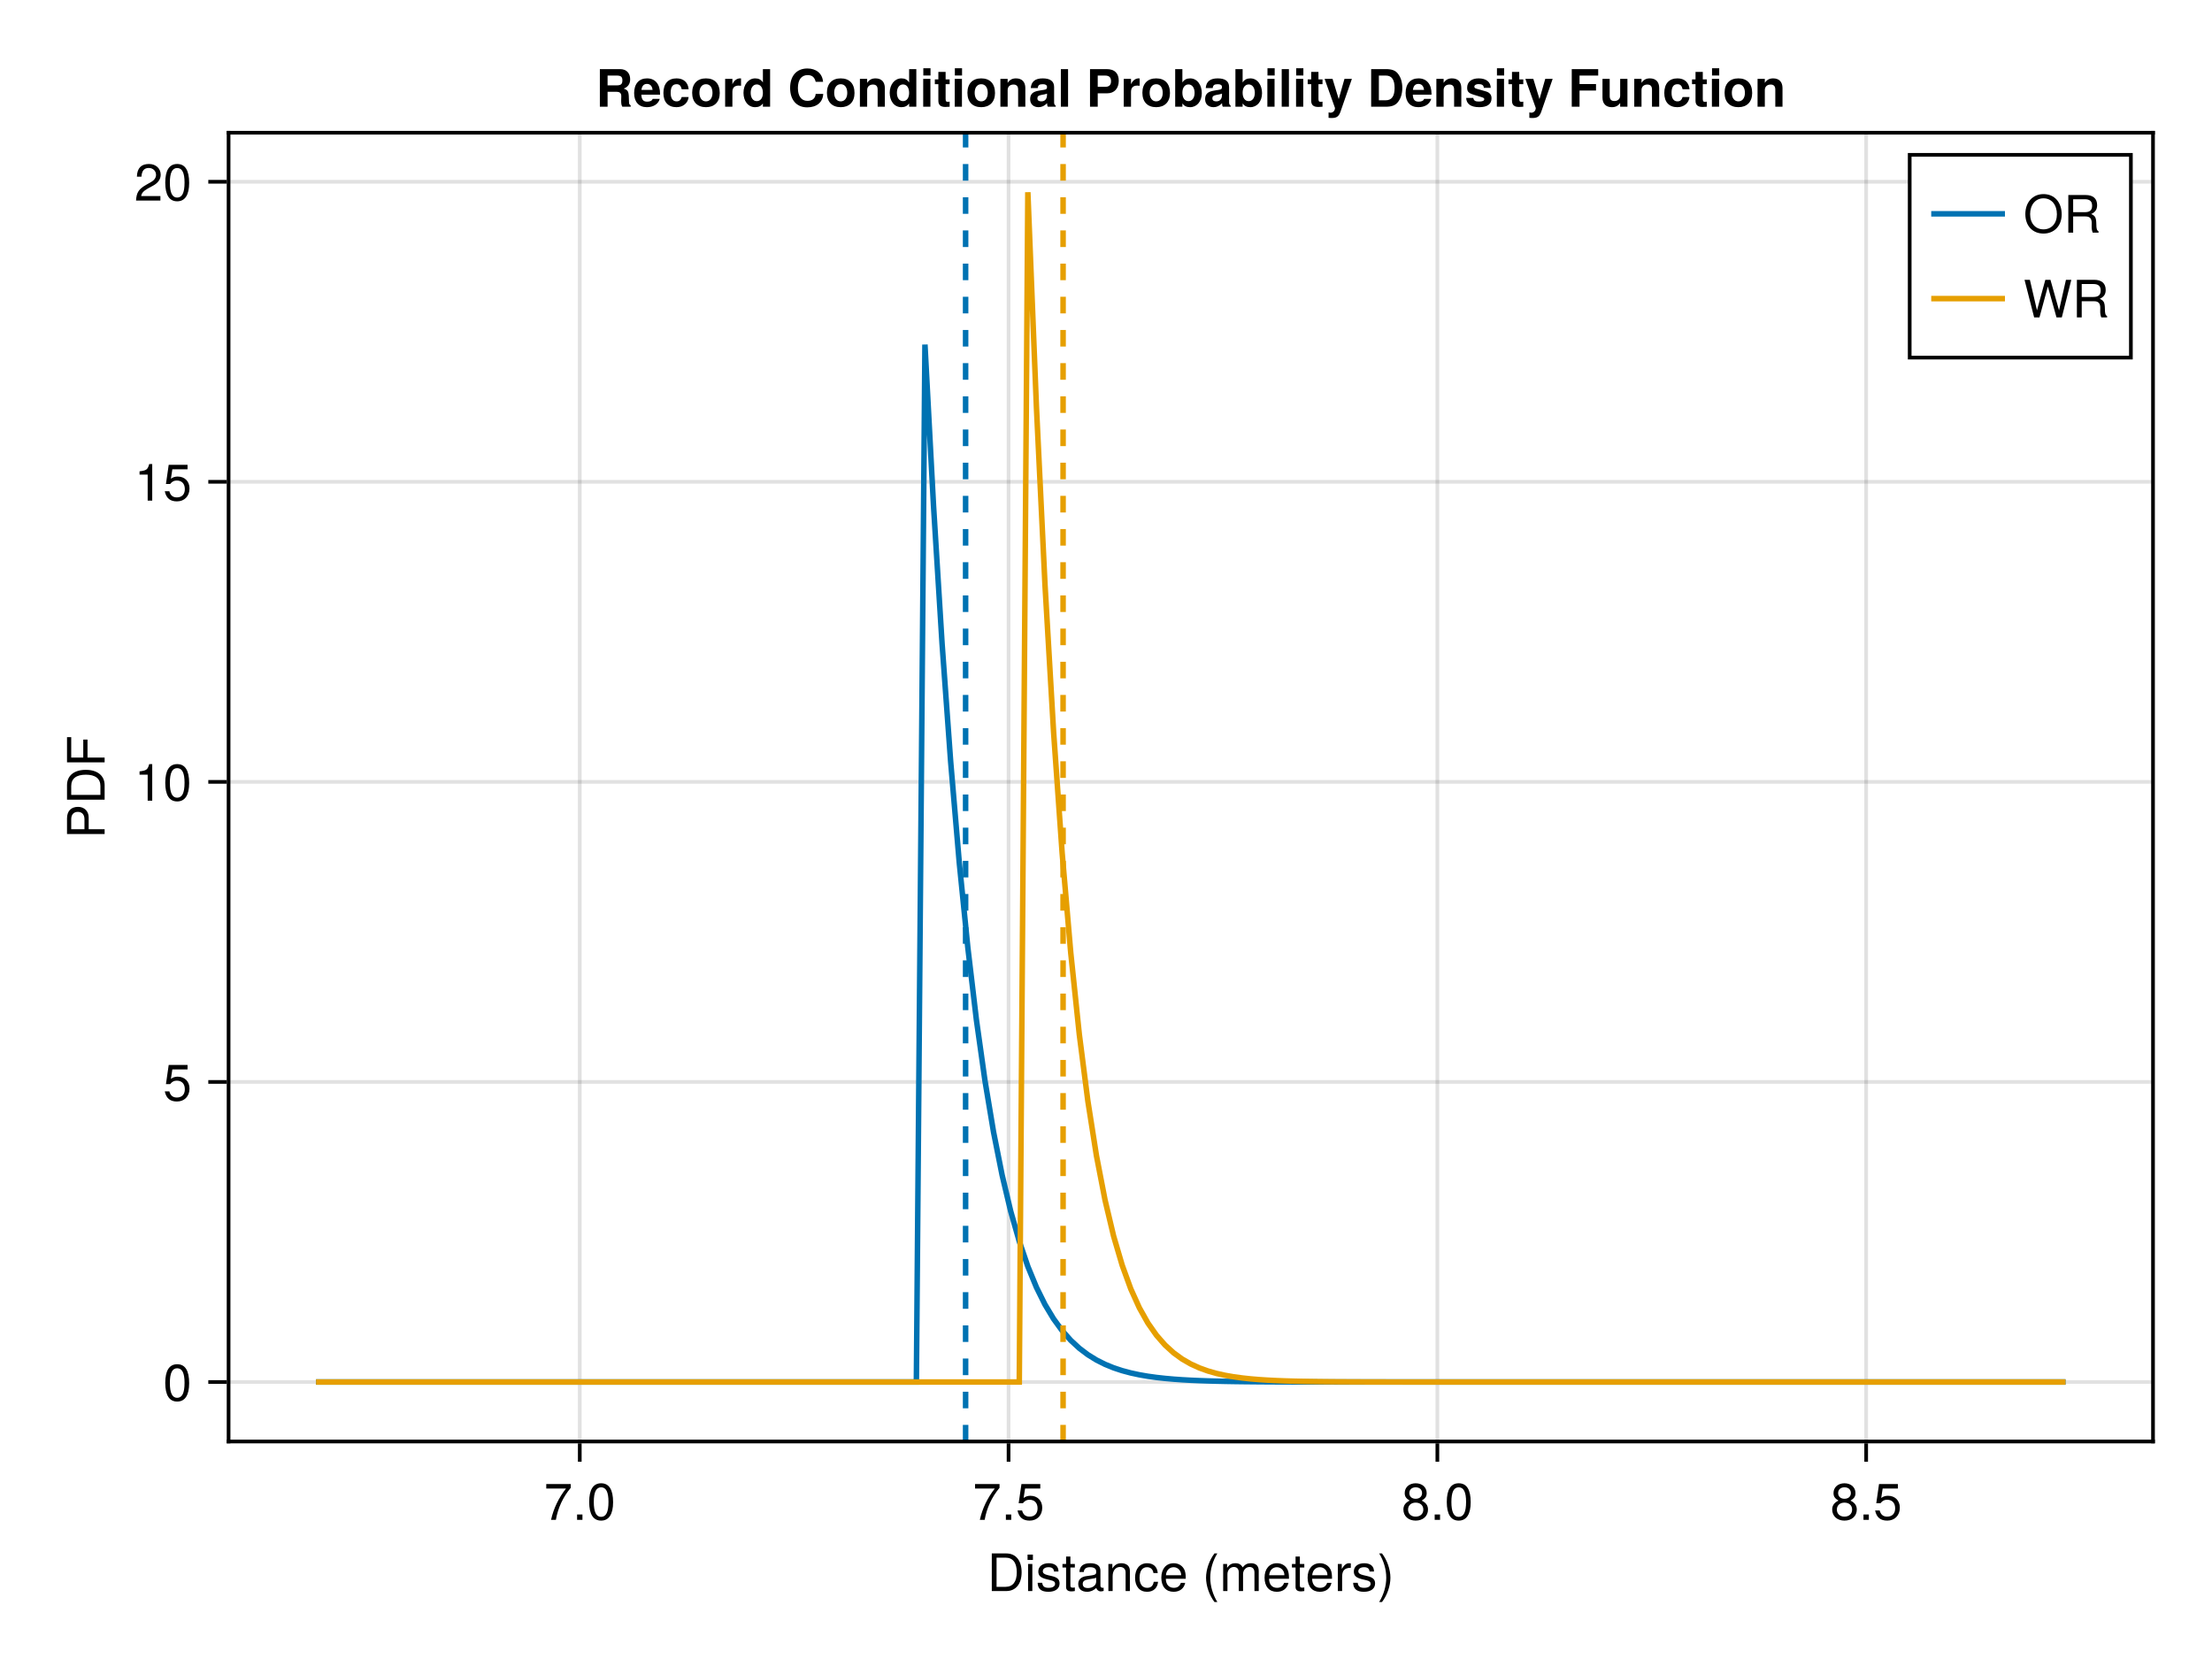 <?xml version="1.0" encoding="UTF-8"?>
<svg xmlns="http://www.w3.org/2000/svg" xmlns:xlink="http://www.w3.org/1999/xlink" width="600" height="450" viewBox="0 0 600 450">
<defs>
<g>
<g id="glyph-0-0-267a5c3b">
<path d="M 9.344 -5.109 C 9.344 -1.938 7.75 0 5.188 0 C 5.188 0 1.25 0 1.25 0 C 1.25 0 1.25 -10.203 1.25 -10.203 C 1.25 -10.203 5.188 -10.203 5.188 -10.203 C 7.766 -10.203 9.344 -8.281 9.344 -5.109 Z M 8.031 -5.094 C 8.031 -7.703 6.969 -9.062 4.953 -9.062 C 4.953 -9.062 2.547 -9.062 2.547 -9.062 C 2.547 -9.062 2.547 -1.141 2.547 -1.141 C 2.547 -1.141 4.953 -1.141 4.953 -1.141 C 6.969 -1.141 8.031 -2.516 8.031 -5.094 Z M 8.031 -5.094 "/>
</g>
<g id="glyph-0-1-267a5c3b">
<path d="M 2.141 0 C 2.141 0 0.984 0 0.984 0 C 0.984 0 0.984 -7.344 0.984 -7.344 C 0.984 -7.344 2.141 -7.344 2.141 -7.344 C 2.141 -7.344 2.141 0 2.141 0 Z M 2.297 -8.438 C 2.297 -8.438 0.844 -8.438 0.844 -8.438 C 0.844 -8.438 0.844 -9.891 0.844 -9.891 C 0.844 -9.891 2.297 -9.891 2.297 -9.891 C 2.297 -9.891 2.297 -8.438 2.297 -8.438 Z M 2.297 -8.438 "/>
</g>
<g id="glyph-0-2-267a5c3b">
<path d="M 6.422 -2.062 C 6.422 -0.641 5.25 0.203 3.406 0.203 C 1.484 0.203 0.531 -0.547 0.469 -2.234 C 0.469 -2.234 1.703 -2.234 1.703 -2.234 C 1.859 -1.125 2.453 -0.875 3.5 -0.875 C 4.516 -0.875 5.203 -1.281 5.203 -1.953 C 5.203 -2.484 4.891 -2.734 4.078 -2.922 C 4.078 -2.922 2.984 -3.188 2.984 -3.188 C 1.25 -3.609 0.656 -4.156 0.656 -5.312 C 0.656 -6.656 1.766 -7.547 3.469 -7.547 C 5.172 -7.547 6.125 -6.734 6.125 -5.297 C 6.125 -5.297 4.906 -5.297 4.906 -5.297 C 4.875 -6.062 4.375 -6.469 3.438 -6.469 C 2.484 -6.469 1.875 -6.031 1.875 -5.359 C 1.875 -4.844 2.281 -4.531 3.234 -4.312 C 3.234 -4.312 4.359 -4.047 4.359 -4.047 C 5.812 -3.703 6.422 -3.156 6.422 -2.062 Z M 6.422 -2.062 "/>
</g>
<g id="glyph-0-3-267a5c3b">
<path d="M 3.562 0 C 3.156 0.062 2.891 0.094 2.609 0.094 C 1.688 0.094 1.188 -0.328 1.188 -1.062 C 1.188 -1.062 1.188 -6.391 1.188 -6.391 C 1.188 -6.391 0.203 -6.391 0.203 -6.391 C 0.203 -6.391 0.203 -7.344 0.203 -7.344 C 0.203 -7.344 1.188 -7.344 1.188 -7.344 C 1.188 -7.344 1.188 -9.359 1.188 -9.359 C 1.188 -9.359 2.359 -9.359 2.359 -9.359 C 2.359 -9.359 2.359 -7.344 2.359 -7.344 C 2.359 -7.344 3.562 -7.344 3.562 -7.344 C 3.562 -7.344 3.562 -6.391 3.562 -6.391 C 3.562 -6.391 2.359 -6.391 2.359 -6.391 C 2.359 -6.391 2.359 -1.578 2.359 -1.578 C 2.359 -1.062 2.484 -0.922 3 -0.922 C 3.219 -0.922 3.406 -0.938 3.562 -0.984 C 3.562 -0.984 3.562 0 3.562 0 Z M 3.562 0 "/>
</g>
<g id="glyph-0-4-267a5c3b">
<path d="M 7.188 -3.328 C 7.188 -3.328 1.781 -3.328 1.781 -3.328 C 1.812 -1.656 2.719 -0.875 3.938 -0.875 C 4.875 -0.875 5.531 -1.266 5.859 -2.219 C 5.859 -2.219 7.031 -2.219 7.031 -2.219 C 6.734 -0.734 5.578 0.203 3.891 0.203 C 1.828 0.203 0.562 -1.219 0.562 -3.625 C 0.562 -6.031 1.875 -7.547 3.922 -7.547 C 5.297 -7.547 6.406 -6.812 6.891 -5.609 C 7.094 -5.062 7.188 -4.391 7.188 -3.328 Z M 5.938 -4.375 C 5.938 -5.516 5.047 -6.469 3.906 -6.469 C 2.734 -6.469 1.906 -5.594 1.812 -4.281 C 1.812 -4.281 5.922 -4.281 5.922 -4.281 C 5.938 -4.312 5.938 -4.375 5.938 -4.375 Z M 5.938 -4.375 "/>
</g>
<g id="glyph-0-5-267a5c3b">
<path d="M 10.641 0 C 10.641 0 9.484 0 9.484 0 C 9.484 0 9.484 -5.047 9.484 -5.047 C 9.484 -5.984 8.984 -6.531 8.141 -6.531 C 7.188 -6.531 6.391 -5.672 6.391 -4.609 C 6.391 -4.609 6.391 0 6.391 0 C 6.391 0 5.234 0 5.234 0 C 5.234 0 5.234 -5.047 5.234 -5.047 C 5.234 -5.984 4.75 -6.531 3.875 -6.531 C 2.922 -6.531 2.156 -5.672 2.156 -4.609 C 2.156 -4.609 2.156 0 2.156 0 C 2.156 0 1 0 1 0 C 1 0 1 -7.344 1 -7.344 C 1 -7.344 2.062 -7.344 2.062 -7.344 C 2.062 -7.344 2.062 -6.297 2.062 -6.297 C 2.688 -7.188 3.328 -7.547 4.312 -7.547 C 5.266 -7.547 5.859 -7.203 6.281 -6.422 C 6.969 -7.25 7.562 -7.547 8.547 -7.547 C 9.906 -7.547 10.641 -6.812 10.641 -5.5 C 10.641 -5.5 10.641 0 10.641 0 Z M 10.641 0 "/>
</g>
<g id="glyph-0-6-267a5c3b">
<path d="M 7.281 -8.688 C 5.188 -6.203 3.797 -3.203 3.25 0 C 3.25 0 1.938 0 1.938 0 C 2.625 -3.109 4.031 -6 6 -8.5 C 6 -8.5 0.641 -8.5 0.641 -8.5 C 0.641 -8.5 0.641 -9.719 0.641 -9.719 C 0.641 -9.719 7.281 -9.719 7.281 -9.719 C 7.281 -9.719 7.281 -8.688 7.281 -8.688 Z M 7.281 -8.688 "/>
</g>
<g id="glyph-0-7-267a5c3b">
<path d="M 2.672 0 C 2.672 0 1.219 0 1.219 0 C 1.219 0 1.219 -1.453 1.219 -1.453 C 1.219 -1.453 2.672 -1.453 2.672 -1.453 C 2.672 -1.453 2.672 0 2.672 0 Z M 2.672 0 "/>
</g>
<g id="glyph-0-8-267a5c3b">
<path d="M 7.188 -3.297 C 7.188 -1.188 5.781 0.203 3.781 0.203 C 2.016 0.203 0.891 -0.578 0.484 -2.547 C 0.484 -2.547 1.719 -2.547 1.719 -2.547 C 2.016 -1.422 2.672 -0.875 3.75 -0.875 C 5.094 -0.875 5.922 -1.688 5.922 -3.125 C 5.922 -4.594 5.078 -5.453 3.75 -5.453 C 2.984 -5.453 2.5 -5.203 1.938 -4.516 C 1.938 -4.516 0.797 -4.516 0.797 -4.516 C 0.797 -4.516 1.547 -9.719 1.547 -9.719 C 1.547 -9.719 6.656 -9.719 6.656 -9.719 C 6.656 -9.719 6.656 -8.5 6.656 -8.5 C 6.656 -8.5 2.531 -8.5 2.531 -8.5 C 2.531 -8.5 2.141 -5.938 2.141 -5.938 C 2.719 -6.359 3.281 -6.531 3.969 -6.531 C 5.875 -6.531 7.188 -5.25 7.188 -3.297 Z M 7.188 -3.297 "/>
</g>
<g id="glyph-0-9-267a5c3b">
<path d="M 7.188 -2.797 C 7.188 -1 5.812 0.203 3.844 0.203 C 1.891 0.203 0.516 -1 0.516 -2.812 C 0.516 -3.906 1.078 -4.672 2.219 -5.219 C 1.203 -5.859 0.875 -6.359 0.875 -7.281 C 0.875 -8.828 2.094 -9.922 3.844 -9.922 C 5.609 -9.922 6.828 -8.828 6.828 -7.281 C 6.828 -6.344 6.5 -5.844 5.469 -5.219 C 6.625 -4.672 7.188 -3.906 7.188 -2.797 Z M 5.578 -7.25 C 5.578 -8.219 4.906 -8.828 3.844 -8.828 C 2.812 -8.828 2.125 -8.219 2.125 -7.266 C 2.125 -6.328 2.812 -5.719 3.844 -5.719 C 4.891 -5.719 5.578 -6.328 5.578 -7.25 Z M 5.922 -2.781 C 5.922 -3.953 5.078 -4.672 3.844 -4.672 C 2.625 -4.672 1.781 -3.953 1.781 -2.781 C 1.781 -1.625 2.625 -0.875 3.828 -0.875 C 5.078 -0.875 5.922 -1.609 5.922 -2.781 Z M 5.922 -2.781 "/>
</g>
<g id="glyph-1-0-267a5c3b">
<path d="M 7.484 -0.031 C 7.109 0.062 6.938 0.094 6.688 0.094 C 6.125 0.094 5.609 -0.312 5.484 -0.875 C 4.844 -0.188 3.938 0.203 3 0.203 C 1.516 0.203 0.594 -0.578 0.594 -1.906 C 0.594 -2.797 1.016 -3.453 1.875 -3.812 C 2.328 -3.984 2.578 -4.047 4.234 -4.25 C 5.156 -4.375 5.453 -4.578 5.453 -5.062 C 5.453 -5.062 5.453 -5.375 5.453 -5.375 C 5.453 -6.078 4.859 -6.469 3.812 -6.469 C 2.719 -6.469 2.188 -6.062 2.094 -5.172 C 2.094 -5.172 0.906 -5.172 0.906 -5.172 C 0.984 -6.859 2.078 -7.547 3.844 -7.547 C 5.656 -7.547 6.609 -6.844 6.609 -5.547 C 6.609 -5.547 6.609 -1.453 6.609 -1.453 C 6.609 -1.094 6.828 -0.875 7.234 -0.875 C 7.312 -0.875 7.359 -0.875 7.484 -0.906 C 7.484 -0.906 7.484 -0.031 7.484 -0.031 Z M 5.453 -2.531 C 5.453 -2.531 5.453 -3.625 5.453 -3.625 C 5.047 -3.438 4.797 -3.391 3.562 -3.219 C 2.328 -3.031 1.812 -2.703 1.812 -1.938 C 1.812 -1.141 2.344 -0.812 3.25 -0.812 C 4.375 -0.812 5.453 -1.484 5.453 -2.531 Z M 5.453 -2.531 "/>
</g>
<g id="glyph-1-1-267a5c3b">
<path d="M 6.672 -2.516 C 6.531 -0.844 5.438 0.203 3.688 0.203 C 1.688 0.203 0.438 -1.234 0.438 -3.594 C 0.438 -6.031 1.719 -7.547 3.703 -7.547 C 5.328 -7.547 6.453 -6.656 6.594 -4.875 C 6.594 -4.875 5.422 -4.875 5.422 -4.875 C 5.281 -5.891 4.656 -6.469 3.688 -6.469 C 2.406 -6.469 1.656 -5.438 1.656 -3.594 C 1.656 -1.859 2.422 -0.875 3.703 -0.875 C 4.703 -0.875 5.312 -1.344 5.5 -2.516 C 5.5 -2.516 6.672 -2.516 6.672 -2.516 Z M 6.672 -2.516 "/>
</g>
<g id="glyph-1-2-267a5c3b">
<path d="M 3.562 0 C 3.156 0.062 2.891 0.094 2.609 0.094 C 1.688 0.094 1.188 -0.328 1.188 -1.062 C 1.188 -1.062 1.188 -6.391 1.188 -6.391 C 1.188 -6.391 0.203 -6.391 0.203 -6.391 C 0.203 -6.391 0.203 -7.344 0.203 -7.344 C 0.203 -7.344 1.188 -7.344 1.188 -7.344 C 1.188 -7.344 1.188 -9.359 1.188 -9.359 C 1.188 -9.359 2.359 -9.359 2.359 -9.359 C 2.359 -9.359 2.359 -7.344 2.359 -7.344 C 2.359 -7.344 3.562 -7.344 3.562 -7.344 C 3.562 -7.344 3.562 -6.391 3.562 -6.391 C 3.562 -6.391 2.359 -6.391 2.359 -6.391 C 2.359 -6.391 2.359 -1.578 2.359 -1.578 C 2.359 -1.062 2.484 -0.922 3 -0.922 C 3.219 -0.922 3.406 -0.938 3.562 -0.984 C 3.562 -0.984 3.562 0 3.562 0 Z M 3.562 0 "/>
</g>
<g id="glyph-1-3-267a5c3b">
<path d="M 7.094 -4.781 C 7.094 -1.516 5.953 0.203 3.844 0.203 C 1.719 0.203 0.609 -1.516 0.609 -4.859 C 0.609 -8.188 1.703 -9.922 3.844 -9.922 C 6 -9.922 7.094 -8.219 7.094 -4.781 Z M 5.844 -4.891 C 5.844 -7.547 5.188 -8.828 3.844 -8.828 C 2.516 -8.828 1.859 -7.562 1.859 -4.844 C 1.859 -2.125 2.516 -0.812 3.828 -0.812 C 5.188 -0.812 5.844 -2.078 5.844 -4.891 Z M 5.844 -4.891 "/>
</g>
<g id="glyph-2-0-267a5c3b">
<path d="M 6.812 0 C 6.812 0 5.656 0 5.656 0 C 5.656 0 5.656 -5.078 5.656 -5.078 C 5.656 -5.969 5.062 -6.531 4.141 -6.531 C 2.953 -6.531 2.141 -5.547 2.141 -4.047 C 2.141 -4.047 2.141 0 2.141 0 C 2.141 0 0.984 0 0.984 0 C 0.984 0 0.984 -7.344 0.984 -7.344 C 0.984 -7.344 2.062 -7.344 2.062 -7.344 C 2.062 -7.344 2.062 -6.109 2.062 -6.109 C 2.703 -7.125 3.406 -7.547 4.5 -7.547 C 5.906 -7.547 6.812 -6.766 6.812 -5.547 C 6.812 -5.547 6.812 0 6.812 0 Z M 6.812 0 "/>
</g>
<g id="glyph-2-1-267a5c3b">
</g>
<g id="glyph-2-2-267a5c3b">
<path d="M 4.078 2.969 C 4.078 2.969 3.297 2.969 3.297 2.969 C 1.906 1.141 1.016 -1.406 1.016 -3.625 C 1.016 -5.828 1.906 -8.375 3.297 -10.203 C 3.297 -10.203 4.078 -10.203 4.078 -10.203 C 2.844 -8.219 2.156 -5.859 2.156 -3.625 C 2.156 -1.391 2.844 0.969 4.078 2.969 Z M 4.078 2.969 "/>
</g>
<g id="glyph-2-3-267a5c3b">
<path d="M 7.188 -3.328 C 7.188 -3.328 1.781 -3.328 1.781 -3.328 C 1.812 -1.656 2.719 -0.875 3.938 -0.875 C 4.875 -0.875 5.531 -1.266 5.859 -2.219 C 5.859 -2.219 7.031 -2.219 7.031 -2.219 C 6.734 -0.734 5.578 0.203 3.891 0.203 C 1.828 0.203 0.562 -1.219 0.562 -3.625 C 0.562 -6.031 1.875 -7.547 3.922 -7.547 C 5.297 -7.547 6.406 -6.812 6.891 -5.609 C 7.094 -5.062 7.188 -4.391 7.188 -3.328 Z M 5.938 -4.375 C 5.938 -5.516 5.047 -6.469 3.906 -6.469 C 2.734 -6.469 1.906 -5.594 1.812 -4.281 C 1.812 -4.281 5.922 -4.281 5.922 -4.281 C 5.938 -4.312 5.938 -4.375 5.938 -4.375 Z M 5.938 -4.375 "/>
</g>
<g id="glyph-2-4-267a5c3b">
<path d="M 4.5 -6.312 C 2.688 -6.281 2.141 -5.453 2.141 -3.812 C 2.141 -3.812 2.141 0 2.141 0 C 2.141 0 0.984 0 0.984 0 C 0.984 0 0.984 -7.344 0.984 -7.344 C 0.984 -7.344 2.047 -7.344 2.047 -7.344 C 2.047 -7.344 2.047 -6 2.047 -6 C 2.719 -7.094 3.297 -7.547 4.047 -7.547 C 4.203 -7.547 4.297 -7.531 4.5 -7.5 C 4.5 -7.5 4.5 -6.312 4.5 -6.312 Z M 4.5 -6.312 "/>
</g>
<g id="glyph-2-5-267a5c3b">
<path d="M 3.578 -3.609 C 3.578 -1.406 2.703 1.141 1.297 2.969 C 1.297 2.969 0.531 2.969 0.531 2.969 C 1.766 0.984 2.453 -1.391 2.453 -3.609 C 2.453 -5.859 1.766 -8.203 0.531 -10.203 C 0.531 -10.203 1.297 -10.203 1.297 -10.203 C 2.703 -8.375 3.578 -5.828 3.578 -3.609 Z M 3.578 -3.609 "/>
</g>
<g id="glyph-2-6-267a5c3b">
<path d="M 7.281 -8.688 C 5.188 -6.203 3.797 -3.203 3.25 0 C 3.25 0 1.938 0 1.938 0 C 2.625 -3.109 4.031 -6 6 -8.5 C 6 -8.5 0.641 -8.5 0.641 -8.5 C 0.641 -8.5 0.641 -9.719 0.641 -9.719 C 0.641 -9.719 7.281 -9.719 7.281 -9.719 C 7.281 -9.719 7.281 -8.688 7.281 -8.688 Z M 7.281 -8.688 "/>
</g>
<g id="glyph-2-7-267a5c3b">
<path d="M 7.188 -2.797 C 7.188 -1 5.812 0.203 3.844 0.203 C 1.891 0.203 0.516 -1 0.516 -2.812 C 0.516 -3.906 1.078 -4.672 2.219 -5.219 C 1.203 -5.859 0.875 -6.359 0.875 -7.281 C 0.875 -8.828 2.094 -9.922 3.844 -9.922 C 5.609 -9.922 6.828 -8.828 6.828 -7.281 C 6.828 -6.344 6.5 -5.844 5.469 -5.219 C 6.625 -4.672 7.188 -3.906 7.188 -2.797 Z M 5.578 -7.25 C 5.578 -8.219 4.906 -8.828 3.844 -8.828 C 2.812 -8.828 2.125 -8.219 2.125 -7.266 C 2.125 -6.328 2.812 -5.719 3.844 -5.719 C 4.891 -5.719 5.578 -6.328 5.578 -7.25 Z M 5.922 -2.781 C 5.922 -3.953 5.078 -4.672 3.844 -4.672 C 2.625 -4.672 1.781 -3.953 1.781 -2.781 C 1.781 -1.625 2.625 -0.875 3.828 -0.875 C 5.078 -0.875 5.922 -1.609 5.922 -2.781 Z M 5.922 -2.781 "/>
</g>
<g id="glyph-3-0-267a5c3b">
<path d="M 2.672 0 C 2.672 0 1.219 0 1.219 0 C 1.219 0 1.219 -1.453 1.219 -1.453 C 1.219 -1.453 2.672 -1.453 2.672 -1.453 C 2.672 -1.453 2.672 0 2.672 0 Z M 2.672 0 "/>
</g>
<g id="glyph-3-1-267a5c3b">
<path d="M 7.094 -4.781 C 7.094 -1.516 5.953 0.203 3.844 0.203 C 1.719 0.203 0.609 -1.516 0.609 -4.859 C 0.609 -8.188 1.703 -9.922 3.844 -9.922 C 6 -9.922 7.094 -8.219 7.094 -4.781 Z M 5.844 -4.891 C 5.844 -7.547 5.188 -8.828 3.844 -8.828 C 2.516 -8.828 1.859 -7.562 1.859 -4.844 C 1.859 -2.125 2.516 -0.812 3.828 -0.812 C 5.188 -0.812 5.844 -2.078 5.844 -4.891 Z M 5.844 -4.891 "/>
</g>
<g id="glyph-4-0-267a5c3b">
<path d="M -7.203 -8.641 C -5.516 -8.641 -4.328 -7.469 -4.328 -5.781 C -4.328 -5.781 -4.328 -2.578 -4.328 -2.578 C -4.328 -2.578 0 -2.578 0 -2.578 C 0 -2.578 0 -1.281 0 -1.281 C 0 -1.281 -10.203 -1.281 -10.203 -1.281 C -10.203 -1.281 -10.203 -5.484 -10.203 -5.484 C -10.203 -7.5 -9.125 -8.641 -7.203 -8.641 Z M -7.266 -7.281 C -8.391 -7.281 -9.062 -6.531 -9.062 -5.297 C -9.062 -5.297 -9.062 -2.578 -9.062 -2.578 C -9.062 -2.578 -5.469 -2.578 -5.469 -2.578 C -5.469 -2.578 -5.469 -5.297 -5.469 -5.297 C -5.469 -6.531 -6.141 -7.281 -7.266 -7.281 Z M -7.266 -7.281 "/>
</g>
<g id="glyph-4-1-267a5c3b">
<path d="M -5.109 -9.344 C -1.938 -9.344 0 -7.75 0 -5.188 C 0 -5.188 0 -1.25 0 -1.25 C 0 -1.25 -10.203 -1.25 -10.203 -1.25 C -10.203 -1.25 -10.203 -5.188 -10.203 -5.188 C -10.203 -7.766 -8.281 -9.344 -5.109 -9.344 Z M -5.094 -8.031 C -7.703 -8.031 -9.062 -6.969 -9.062 -4.953 C -9.062 -4.953 -9.062 -2.547 -9.062 -2.547 C -9.062 -2.547 -1.141 -2.547 -1.141 -2.547 C -1.141 -2.547 -1.141 -4.953 -1.141 -4.953 C -1.141 -6.969 -2.516 -8.031 -5.094 -8.031 Z M -5.094 -8.031 "/>
</g>
<g id="glyph-4-2-267a5c3b">
<path d="M -9.062 -8.109 C -9.062 -8.109 -9.062 -2.562 -9.062 -2.562 C -9.062 -2.562 -5.797 -2.562 -5.797 -2.562 C -5.797 -2.562 -5.797 -7.438 -5.797 -7.438 C -5.797 -7.438 -4.641 -7.438 -4.641 -7.438 C -4.641 -7.438 -4.641 -2.562 -4.641 -2.562 C -4.641 -2.562 0 -2.562 0 -2.562 C 0 -2.562 0 -1.266 0 -1.266 C 0 -1.266 -10.203 -1.266 -10.203 -1.266 C -10.203 -1.266 -10.203 -8.109 -10.203 -8.109 C -10.203 -8.109 -9.062 -8.109 -9.062 -8.109 Z M -9.062 -8.109 "/>
</g>
<g id="glyph-5-0-267a5c3b">
<path d="M 7.094 -4.781 C 7.094 -1.516 5.953 0.203 3.844 0.203 C 1.719 0.203 0.609 -1.516 0.609 -4.859 C 0.609 -8.188 1.703 -9.922 3.844 -9.922 C 6 -9.922 7.094 -8.219 7.094 -4.781 Z M 5.844 -4.891 C 5.844 -7.547 5.188 -8.828 3.844 -8.828 C 2.516 -8.828 1.859 -7.562 1.859 -4.844 C 1.859 -2.125 2.516 -0.812 3.828 -0.812 C 5.188 -0.812 5.844 -2.078 5.844 -4.891 Z M 5.844 -4.891 "/>
</g>
<g id="glyph-5-1-267a5c3b">
<path d="M 7.188 -3.297 C 7.188 -1.188 5.781 0.203 3.781 0.203 C 2.016 0.203 0.891 -0.578 0.484 -2.547 C 0.484 -2.547 1.719 -2.547 1.719 -2.547 C 2.016 -1.422 2.672 -0.875 3.75 -0.875 C 5.094 -0.875 5.922 -1.688 5.922 -3.125 C 5.922 -4.594 5.078 -5.453 3.75 -5.453 C 2.984 -5.453 2.5 -5.203 1.938 -4.516 C 1.938 -4.516 0.797 -4.516 0.797 -4.516 C 0.797 -4.516 1.547 -9.719 1.547 -9.719 C 1.547 -9.719 6.656 -9.719 6.656 -9.719 C 6.656 -9.719 6.656 -8.5 6.656 -8.5 C 6.656 -8.5 2.531 -8.5 2.531 -8.5 C 2.531 -8.5 2.141 -5.938 2.141 -5.938 C 2.719 -6.359 3.281 -6.531 3.969 -6.531 C 5.875 -6.531 7.188 -5.25 7.188 -3.297 Z M 7.188 -3.297 "/>
</g>
<g id="glyph-6-0-267a5c3b">
<path d="M 4.859 0 C 4.859 0 3.625 0 3.625 0 C 3.625 0 3.625 -7.062 3.625 -7.062 C 3.625 -7.062 1.422 -7.062 1.422 -7.062 C 1.422 -7.062 1.422 -7.953 1.422 -7.953 C 3.328 -8.188 3.609 -8.406 4.047 -9.922 C 4.047 -9.922 4.859 -9.922 4.859 -9.922 C 4.859 -9.922 4.859 0 4.859 0 Z M 4.859 0 "/>
</g>
<g id="glyph-7-0-267a5c3b">
<path d="M 7.156 -7.016 C 7.156 -5.797 6.438 -4.766 5.047 -4.016 C 5.047 -4.016 3.656 -3.266 3.656 -3.266 C 2.438 -2.547 1.984 -2.031 1.859 -1.219 C 1.859 -1.219 7.078 -1.219 7.078 -1.219 C 7.078 -1.219 7.078 0 7.078 0 C 7.078 0 0.469 0 0.469 0 C 0.594 -2.188 1.188 -3.125 3.266 -4.297 C 3.266 -4.297 4.547 -5.031 4.547 -5.031 C 5.438 -5.531 5.891 -6.203 5.891 -6.984 C 5.891 -8.047 5.047 -8.844 3.938 -8.844 C 2.719 -8.844 2.031 -8.141 1.938 -6.484 C 1.938 -6.484 0.703 -6.484 0.703 -6.484 C 0.766 -8.891 1.953 -9.922 3.969 -9.922 C 5.859 -9.922 7.156 -8.688 7.156 -7.016 Z M 7.156 -7.016 "/>
</g>
<g id="glyph-8-0-267a5c3b">
<path d="M 7.094 -4.781 C 7.094 -1.516 5.953 0.203 3.844 0.203 C 1.719 0.203 0.609 -1.516 0.609 -4.859 C 0.609 -8.188 1.703 -9.922 3.844 -9.922 C 6 -9.922 7.094 -8.219 7.094 -4.781 Z M 5.844 -4.891 C 5.844 -7.547 5.188 -8.828 3.844 -8.828 C 2.516 -8.828 1.859 -7.562 1.859 -4.844 C 1.859 -2.125 2.516 -0.812 3.828 -0.812 C 5.188 -0.812 5.844 -2.078 5.844 -4.891 Z M 5.844 -4.891 "/>
</g>
<g id="glyph-9-0-267a5c3b">
<path d="M 9.484 0 C 9.484 0 7.219 0 7.219 0 C 6.953 -0.484 6.906 -0.797 6.906 -1.75 C 6.906 -1.75 6.938 -2.828 6.938 -2.828 C 6.938 -3.688 6.531 -4.047 5.625 -4.047 C 5.625 -4.047 3.219 -4.047 3.219 -4.047 C 3.219 -4.047 3.219 0 3.219 0 C 3.219 0 1.125 0 1.125 0 C 1.125 0 1.125 -10.203 1.125 -10.203 C 1.125 -10.203 6.594 -10.203 6.594 -10.203 C 8.406 -10.203 9.344 -9.031 9.344 -7.453 C 9.344 -6.203 8.766 -5.375 7.609 -4.922 C 8.922 -4.375 8.969 -4.234 9.031 -1.219 C 9.031 -0.766 9.156 -0.562 9.484 -0.375 C 9.484 -0.375 9.484 0 9.484 0 Z M 7.234 -7.156 C 7.234 -8.031 6.906 -8.453 5.75 -8.453 C 5.75 -8.453 3.219 -8.453 3.219 -8.453 C 3.219 -8.453 3.219 -5.797 3.219 -5.797 C 3.219 -5.797 5.75 -5.797 5.75 -5.797 C 6.938 -5.797 7.234 -6.25 7.234 -7.156 Z M 7.234 -7.156 "/>
</g>
<g id="glyph-9-1-267a5c3b">
<path d="M 5.188 -5.688 C 4.906 -5.719 4.781 -5.734 4.562 -5.734 C 3.422 -5.734 2.844 -5.172 2.844 -4.016 C 2.844 -4.016 2.844 0 2.844 0 C 2.844 0 0.875 0 0.875 0 C 0.875 0 0.875 -7.562 0.875 -7.562 C 0.875 -7.562 2.844 -7.562 2.844 -7.562 C 2.844 -7.562 2.844 -6.078 2.844 -6.078 C 3.266 -7.094 4.047 -7.688 4.938 -7.688 C 5 -7.688 5.062 -7.688 5.188 -7.672 C 5.188 -7.672 5.188 -5.688 5.188 -5.688 Z M 5.188 -5.688 "/>
</g>
<g id="glyph-9-2-267a5c3b">
<path d="M 9.594 -3.484 C 9.469 -1.141 7.766 0.172 5.234 0.172 C 2.391 0.172 0.609 -1.812 0.609 -5.094 C 0.609 -8.406 2.406 -10.375 5.297 -10.375 C 7.594 -10.375 9.359 -9.094 9.547 -6.75 C 9.547 -6.75 7.547 -6.75 7.547 -6.75 C 7.234 -8.062 6.5 -8.578 5.359 -8.578 C 3.703 -8.578 2.719 -7.328 2.719 -5.062 C 2.719 -2.844 3.672 -1.594 5.297 -1.594 C 6.594 -1.594 7.422 -2.188 7.547 -3.484 C 7.547 -3.484 9.594 -3.484 9.594 -3.484 Z M 9.594 -3.484 "/>
</g>
<g id="glyph-9-3-267a5c3b">
<path d="M 7.641 0 C 7.641 0 5.688 0 5.688 0 C 5.688 0 5.688 -4.656 5.688 -4.656 C 5.688 -5.562 5.266 -6.016 4.422 -6.016 C 3.469 -6.016 2.844 -5.438 2.844 -4.531 C 2.844 -4.531 2.844 0 2.844 0 C 2.844 0 0.875 0 0.875 0 C 0.875 0 0.875 -7.562 0.875 -7.562 C 0.875 -7.562 2.844 -7.562 2.844 -7.562 C 2.844 -7.562 2.844 -6.469 2.844 -6.469 C 3.406 -7.312 4.094 -7.688 5.109 -7.688 C 6.719 -7.688 7.641 -6.734 7.641 -5.062 C 7.641 -5.062 7.641 0 7.641 0 Z M 7.641 0 "/>
</g>
<g id="glyph-9-4-267a5c3b">
<path d="M 7.625 0 C 7.625 0 5.672 0 5.672 0 C 5.672 0 5.672 -0.875 5.672 -0.875 C 5.188 -0.219 4.516 0.125 3.578 0.125 C 1.578 0.125 0.406 -1.625 0.406 -3.766 C 0.406 -6.047 1.781 -7.688 3.578 -7.688 C 4.516 -7.688 5.188 -7.344 5.672 -6.578 C 5.672 -6.578 5.672 -10.203 5.672 -10.203 C 5.672 -10.203 7.625 -10.203 7.625 -10.203 C 7.625 -10.203 7.625 0 7.625 0 Z M 5.672 -3.734 C 5.672 -5.188 5.016 -6.047 4.016 -6.047 C 3.031 -6.047 2.359 -5.172 2.359 -3.766 C 2.359 -2.375 3.031 -1.516 4.016 -1.516 C 5 -1.516 5.672 -2.359 5.672 -3.734 Z M 5.672 -3.734 "/>
</g>
<g id="glyph-9-5-267a5c3b">
<path d="M 2.891 0 C 2.891 0 0.938 0 0.938 0 C 0.938 0 0.938 -7.562 0.938 -7.562 C 0.938 -7.562 2.891 -7.562 2.891 -7.562 C 2.891 -7.562 2.891 0 2.891 0 Z M 2.922 -8.469 C 2.922 -8.469 0.969 -8.469 0.969 -8.469 C 0.969 -8.469 0.969 -10.438 0.969 -10.438 C 0.969 -10.438 2.922 -10.438 2.922 -10.438 C 2.922 -10.438 2.922 -8.469 2.922 -8.469 Z M 2.922 -8.469 "/>
</g>
<g id="glyph-9-6-267a5c3b">
<path d="M 7.969 -3.719 C 7.969 -1.297 6.531 0.125 4.234 0.125 C 1.906 0.125 0.484 -1.281 0.484 -3.781 C 0.484 -6.266 1.906 -7.688 4.219 -7.688 C 6.578 -7.688 7.969 -6.281 7.969 -3.719 Z M 6 -3.75 C 6 -5.234 5.312 -6.109 4.234 -6.109 C 3.156 -6.109 2.453 -5.219 2.453 -3.781 C 2.453 -2.344 3.156 -1.453 4.234 -1.453 C 5.281 -1.453 6 -2.344 6 -3.75 Z M 6 -3.75 "/>
</g>
<g id="glyph-9-7-267a5c3b">
<path d="M 7.344 0 C 7.344 0 5.203 0 5.203 0 C 5.031 -0.219 4.984 -0.562 4.984 -0.953 C 4.297 -0.234 3.531 0.125 2.688 0.125 C 1.422 0.125 0.391 -0.578 0.391 -2.047 C 0.391 -3.422 1.125 -4.062 2.625 -4.328 C 2.625 -4.328 3.406 -4.469 3.406 -4.469 C 4.375 -4.641 4.969 -4.547 4.969 -5.344 C 4.969 -5.859 4.594 -6.109 3.844 -6.109 C 2.875 -6.109 2.547 -5.859 2.453 -5.062 C 2.453 -5.062 0.562 -5.062 0.562 -5.062 C 0.688 -6.812 1.75 -7.688 3.797 -7.688 C 5.844 -7.688 6.891 -6.906 6.891 -5.359 C 6.891 -5.359 6.891 -1.156 6.891 -1.156 C 6.891 -0.766 6.984 -0.562 7.344 -0.234 C 7.344 -0.234 7.344 0 7.344 0 Z M 4.969 -3.234 C 4.969 -3.234 4.969 -3.562 4.969 -3.562 C 4.75 -3.453 4.656 -3.438 4.141 -3.328 C 4.141 -3.328 3.469 -3.203 3.469 -3.203 C 2.656 -3.047 2.359 -2.844 2.359 -2.266 C 2.359 -1.703 2.766 -1.453 3.422 -1.453 C 4.406 -1.453 4.969 -2.094 4.969 -3.234 Z M 4.969 -3.234 "/>
</g>
<g id="glyph-9-8-267a5c3b">
<path d="M 2.891 0 C 2.891 0 0.938 0 0.938 0 C 0.938 0 0.938 -10.203 0.938 -10.203 C 0.938 -10.203 2.891 -10.203 2.891 -10.203 C 2.891 -10.203 2.891 0 2.891 0 Z M 2.891 0 "/>
</g>
<g id="glyph-9-9-267a5c3b">
<path d="M 8.859 -7.047 C 8.859 -4.969 7.656 -3.641 5.781 -3.641 C 5.781 -3.641 3.156 -3.641 3.156 -3.641 C 3.156 -3.641 3.156 0 3.156 0 C 3.156 0 1.062 0 1.062 0 C 1.062 0 1.062 -10.203 1.062 -10.203 C 1.062 -10.203 5.578 -10.203 5.578 -10.203 C 7.703 -10.203 8.859 -9.094 8.859 -7.047 Z M 6.766 -6.922 C 6.766 -7.969 6.25 -8.453 5.125 -8.453 C 5.125 -8.453 3.156 -8.453 3.156 -8.453 C 3.156 -8.453 3.156 -5.391 3.156 -5.391 C 3.156 -5.391 5.125 -5.391 5.125 -5.391 C 6.25 -5.391 6.766 -5.875 6.766 -6.922 Z M 6.766 -6.922 "/>
</g>
<g id="glyph-9-10-267a5c3b">
<path d="M 9.531 -5.109 C 9.531 -3.531 9.094 -2.141 8.281 -1.188 C 7.594 -0.359 6.625 0 5.062 0 C 5.062 0 1.078 0 1.078 0 C 1.078 0 1.078 -10.203 1.078 -10.203 C 1.078 -10.203 5.062 -10.203 5.062 -10.203 C 6.641 -10.203 7.609 -9.859 8.281 -9.031 C 9.094 -8.062 9.531 -6.672 9.531 -5.109 Z M 7.438 -5.094 C 7.438 -7.344 6.656 -8.453 5.062 -8.453 C 5.062 -8.453 3.172 -8.453 3.172 -8.453 C 3.172 -8.453 3.172 -1.75 3.172 -1.75 C 3.172 -1.75 5.062 -1.75 5.062 -1.75 C 6.656 -1.75 7.438 -2.859 7.438 -5.094 Z M 7.438 -5.094 "/>
</g>
<g id="glyph-9-11-267a5c3b">
<path d="M 7.344 -3.5 C 7.344 -3.5 7.344 -3.266 7.344 -3.266 C 7.344 -3.266 2.266 -3.266 2.266 -3.266 C 2.328 -1.797 2.906 -1.375 3.844 -1.375 C 4.547 -1.375 5.172 -1.578 5.328 -2.125 C 5.328 -2.125 7.266 -2.125 7.266 -2.125 C 6.828 -0.641 5.453 0.125 3.766 0.125 C 1.625 0.125 0.312 -1.266 0.312 -3.688 C 0.312 -6.219 1.641 -7.688 3.812 -7.688 C 6.031 -7.688 7.344 -6.109 7.344 -3.5 Z M 5.312 -4.562 C 5.203 -5.641 4.625 -6.188 3.781 -6.188 C 2.906 -6.188 2.422 -5.609 2.297 -4.562 C 2.297 -4.562 5.312 -4.562 5.312 -4.562 Z M 5.312 -4.562 "/>
</g>
<g id="glyph-9-12-267a5c3b">
<path d="M 7.531 -7.562 C 7.531 -7.562 4.422 1.391 4.422 1.391 C 3.906 2.828 3.219 3.062 1.906 3.062 C 1.672 3.062 1.5 3.047 1.203 3.016 C 1.203 3.016 1.203 1.547 1.203 1.547 C 1.453 1.609 1.562 1.625 1.719 1.625 C 2.406 1.625 2.938 1.078 2.938 0.359 C 2.938 0.359 2.938 0.328 2.938 0.328 C 2.938 0.328 0.125 -7.562 0.125 -7.562 C 0.125 -7.562 2.281 -7.562 2.281 -7.562 C 2.281 -7.562 3.953 -2.062 3.953 -2.062 C 3.953 -2.062 5.516 -7.562 5.516 -7.562 C 5.516 -7.562 7.531 -7.562 7.531 -7.562 Z M 7.531 -7.562 "/>
</g>
<g id="glyph-9-13-267a5c3b">
<path d="M 7.578 0 C 7.578 0 5.609 0 5.609 0 C 5.609 0 5.609 -1 5.609 -1 C 5.047 -0.25 4.375 0.125 3.344 0.125 C 1.734 0.125 0.812 -0.828 0.812 -2.484 C 0.812 -2.484 0.812 -7.562 0.812 -7.562 C 0.812 -7.562 2.766 -7.562 2.766 -7.562 C 2.766 -7.562 2.766 -2.891 2.766 -2.891 C 2.766 -1.984 3.188 -1.547 4.031 -1.547 C 4.984 -1.547 5.609 -2.125 5.609 -3.031 C 5.609 -3.031 5.609 -7.562 5.609 -7.562 C 5.609 -7.562 7.578 -7.562 7.578 -7.562 C 7.578 -7.562 7.578 0 7.578 0 Z M 7.578 0 "/>
</g>
<g id="glyph-9-14-267a5c3b">
<path d="M 4.219 0 C 3.859 0.016 3.516 0.062 3.078 0.062 C 1.797 0.062 1.156 -0.438 1.156 -1.625 C 1.156 -1.625 1.156 -6.109 1.156 -6.109 C 1.156 -6.109 0.203 -6.109 0.203 -6.109 C 0.203 -6.109 0.203 -7.406 0.203 -7.406 C 0.203 -7.406 1.156 -7.406 1.156 -7.406 C 1.156 -7.406 1.156 -9.438 1.156 -9.438 C 1.156 -9.438 3.125 -9.438 3.125 -9.438 C 3.125 -9.438 3.125 -7.406 3.125 -7.406 C 3.125 -7.406 4.219 -7.406 4.219 -7.406 C 4.219 -7.406 4.219 -6.109 4.219 -6.109 C 4.219 -6.109 3.125 -6.109 3.125 -6.109 C 3.125 -6.109 3.125 -2.156 3.125 -2.156 C 3.125 -1.484 3.25 -1.328 3.766 -1.328 C 3.906 -1.328 4.016 -1.344 4.219 -1.375 C 4.219 -1.375 4.219 0 4.219 0 Z M 4.219 0 "/>
</g>
<g id="glyph-10-0-267a5c3b">
<path d="M 7.344 -3.5 C 7.344 -3.5 7.344 -3.266 7.344 -3.266 C 7.344 -3.266 2.266 -3.266 2.266 -3.266 C 2.328 -1.797 2.906 -1.375 3.844 -1.375 C 4.547 -1.375 5.172 -1.578 5.328 -2.125 C 5.328 -2.125 7.266 -2.125 7.266 -2.125 C 6.828 -0.641 5.453 0.125 3.766 0.125 C 1.625 0.125 0.312 -1.266 0.312 -3.688 C 0.312 -6.219 1.641 -7.688 3.812 -7.688 C 6.031 -7.688 7.344 -6.109 7.344 -3.5 Z M 5.312 -4.562 C 5.203 -5.641 4.625 -6.188 3.781 -6.188 C 2.906 -6.188 2.422 -5.609 2.297 -4.562 C 2.297 -4.562 5.312 -4.562 5.312 -4.562 Z M 5.312 -4.562 "/>
</g>
<g id="glyph-10-1-267a5c3b">
<path d="M 7.312 -2.625 C 7.125 -1.016 5.859 0.125 4.016 0.125 C 1.781 0.125 0.469 -1.234 0.469 -3.719 C 0.469 -6.297 1.797 -7.688 4.047 -7.688 C 5.938 -7.688 7.172 -6.578 7.312 -4.734 C 7.312 -4.734 5.438 -4.734 5.438 -4.734 C 5.203 -5.719 4.828 -6.109 4.031 -6.109 C 2.797 -6.109 2.438 -5.109 2.438 -3.719 C 2.438 -2.25 3.031 -1.453 4.031 -1.453 C 4.781 -1.453 5.188 -1.828 5.438 -2.625 C 5.438 -2.625 7.312 -2.625 7.312 -2.625 Z M 7.312 -2.625 "/>
</g>
<g id="glyph-10-2-267a5c3b">
<path d="M 7.625 0 C 7.625 0 5.672 0 5.672 0 C 5.672 0 5.672 -0.875 5.672 -0.875 C 5.188 -0.219 4.516 0.125 3.578 0.125 C 1.578 0.125 0.406 -1.625 0.406 -3.766 C 0.406 -6.047 1.781 -7.688 3.578 -7.688 C 4.516 -7.688 5.188 -7.344 5.672 -6.578 C 5.672 -6.578 5.672 -10.203 5.672 -10.203 C 5.672 -10.203 7.625 -10.203 7.625 -10.203 C 7.625 -10.203 7.625 0 7.625 0 Z M 5.672 -3.734 C 5.672 -5.188 5.016 -6.047 4.016 -6.047 C 3.031 -6.047 2.359 -5.172 2.359 -3.766 C 2.359 -2.375 3.031 -1.516 4.016 -1.516 C 5 -1.516 5.672 -2.359 5.672 -3.734 Z M 5.672 -3.734 "/>
</g>
<g id="glyph-10-3-267a5c3b">
</g>
<g id="glyph-10-4-267a5c3b">
<path d="M 2.891 0 C 2.891 0 0.938 0 0.938 0 C 0.938 0 0.938 -7.562 0.938 -7.562 C 0.938 -7.562 2.891 -7.562 2.891 -7.562 C 2.891 -7.562 2.891 0 2.891 0 Z M 2.922 -8.469 C 2.922 -8.469 0.969 -8.469 0.969 -8.469 C 0.969 -8.469 0.969 -10.438 0.969 -10.438 C 0.969 -10.438 2.922 -10.438 2.922 -10.438 C 2.922 -10.438 2.922 -8.469 2.922 -8.469 Z M 2.922 -8.469 "/>
</g>
<g id="glyph-11-0-267a5c3b">
<path d="M 7.969 -3.719 C 7.969 -1.297 6.531 0.125 4.234 0.125 C 1.906 0.125 0.484 -1.281 0.484 -3.781 C 0.484 -6.266 1.906 -7.688 4.219 -7.688 C 6.578 -7.688 7.969 -6.281 7.969 -3.719 Z M 6 -3.75 C 6 -5.234 5.312 -6.109 4.234 -6.109 C 3.156 -6.109 2.453 -5.219 2.453 -3.781 C 2.453 -2.344 3.156 -1.453 4.234 -1.453 C 5.281 -1.453 6 -2.344 6 -3.75 Z M 6 -3.75 "/>
</g>
<g id="glyph-11-1-267a5c3b">
<path d="M 7.344 0 C 7.344 0 5.203 0 5.203 0 C 5.031 -0.219 4.984 -0.562 4.984 -0.953 C 4.297 -0.234 3.531 0.125 2.688 0.125 C 1.422 0.125 0.391 -0.578 0.391 -2.047 C 0.391 -3.422 1.125 -4.062 2.625 -4.328 C 2.625 -4.328 3.406 -4.469 3.406 -4.469 C 4.375 -4.641 4.969 -4.547 4.969 -5.344 C 4.969 -5.859 4.594 -6.109 3.844 -6.109 C 2.875 -6.109 2.547 -5.859 2.453 -5.062 C 2.453 -5.062 0.562 -5.062 0.562 -5.062 C 0.688 -6.812 1.75 -7.688 3.797 -7.688 C 5.844 -7.688 6.891 -6.906 6.891 -5.359 C 6.891 -5.359 6.891 -1.156 6.891 -1.156 C 6.891 -0.766 6.984 -0.562 7.344 -0.234 C 7.344 -0.234 7.344 0 7.344 0 Z M 4.969 -3.234 C 4.969 -3.234 4.969 -3.562 4.969 -3.562 C 4.75 -3.453 4.656 -3.438 4.141 -3.328 C 4.141 -3.328 3.469 -3.203 3.469 -3.203 C 2.656 -3.047 2.359 -2.844 2.359 -2.266 C 2.359 -1.703 2.766 -1.453 3.422 -1.453 C 4.406 -1.453 4.969 -2.094 4.969 -3.234 Z M 4.969 -3.234 "/>
</g>
<g id="glyph-11-2-267a5c3b">
<path d="M 8.047 -3.688 C 8.047 -1.406 6.672 0.125 4.875 0.125 C 3.922 0.125 3.266 -0.219 2.781 -0.875 C 2.781 -0.875 2.781 0 2.781 0 C 2.781 0 0.828 0 0.828 0 C 0.828 0 0.828 -10.203 0.828 -10.203 C 0.828 -10.203 2.781 -10.203 2.781 -10.203 C 2.781 -10.203 2.781 -6.578 2.781 -6.578 C 3.266 -7.344 3.938 -7.688 4.875 -7.688 C 6.859 -7.688 8.047 -5.828 8.047 -3.688 Z M 6.094 -3.766 C 6.094 -5.172 5.406 -6.047 4.438 -6.047 C 3.453 -6.047 2.781 -5.188 2.781 -3.812 C 2.781 -2.359 3.438 -1.516 4.438 -1.516 C 5.406 -1.516 6.094 -2.391 6.094 -3.766 Z M 6.094 -3.766 "/>
</g>
<g id="glyph-11-3-267a5c3b">
<path d="M 4.219 0 C 3.859 0.016 3.516 0.062 3.078 0.062 C 1.797 0.062 1.156 -0.438 1.156 -1.625 C 1.156 -1.625 1.156 -6.109 1.156 -6.109 C 1.156 -6.109 0.203 -6.109 0.203 -6.109 C 0.203 -6.109 0.203 -7.406 0.203 -7.406 C 0.203 -7.406 1.156 -7.406 1.156 -7.406 C 1.156 -7.406 1.156 -9.438 1.156 -9.438 C 1.156 -9.438 3.125 -9.438 3.125 -9.438 C 3.125 -9.438 3.125 -7.406 3.125 -7.406 C 3.125 -7.406 4.219 -7.406 4.219 -7.406 C 4.219 -7.406 4.219 -6.109 4.219 -6.109 C 4.219 -6.109 3.125 -6.109 3.125 -6.109 C 3.125 -6.109 3.125 -2.156 3.125 -2.156 C 3.125 -1.484 3.25 -1.328 3.766 -1.328 C 3.906 -1.328 4.016 -1.344 4.219 -1.375 C 4.219 -1.375 4.219 0 4.219 0 Z M 4.219 0 "/>
</g>
<g id="glyph-11-4-267a5c3b">
</g>
<g id="glyph-11-5-267a5c3b">
<path d="M 7.641 0 C 7.641 0 5.688 0 5.688 0 C 5.688 0 5.688 -4.656 5.688 -4.656 C 5.688 -5.562 5.266 -6.016 4.422 -6.016 C 3.469 -6.016 2.844 -5.438 2.844 -4.531 C 2.844 -4.531 2.844 0 2.844 0 C 2.844 0 0.875 0 0.875 0 C 0.875 0 0.875 -7.562 0.875 -7.562 C 0.875 -7.562 2.844 -7.562 2.844 -7.562 C 2.844 -7.562 2.844 -6.469 2.844 -6.469 C 3.406 -7.312 4.094 -7.688 5.109 -7.688 C 6.719 -7.688 7.641 -6.734 7.641 -5.062 C 7.641 -5.062 7.641 0 7.641 0 Z M 7.641 0 "/>
</g>
<g id="glyph-11-6-267a5c3b">
<path d="M 7.281 -2.234 C 7.281 -0.719 6.109 0.125 3.969 0.125 C 1.688 0.125 0.469 -0.734 0.406 -2.391 C 0.406 -2.391 2.328 -2.391 2.328 -2.391 C 2.484 -1.578 2.969 -1.406 3.859 -1.406 C 4.781 -1.406 5.312 -1.594 5.312 -2.062 C 5.312 -2.266 5.156 -2.422 4.656 -2.578 C 4.656 -2.578 2.328 -3.297 2.328 -3.297 C 0.922 -3.734 0.672 -4.234 0.672 -5.172 C 0.672 -6.719 1.859 -7.688 3.781 -7.688 C 5.812 -7.688 7.047 -6.719 7.062 -5.125 C 7.062 -5.125 5.188 -5.125 5.188 -5.125 C 5.172 -5.812 4.703 -6.141 3.766 -6.141 C 3.078 -6.141 2.625 -5.859 2.625 -5.453 C 2.625 -5.141 2.766 -5.016 3.312 -4.859 C 3.312 -4.859 5.797 -4.141 5.797 -4.141 C 6.797 -3.844 7.281 -3.203 7.281 -2.344 C 7.281 -2.344 7.281 -2.234 7.281 -2.234 Z M 7.281 -2.234 "/>
</g>
<g id="glyph-11-7-267a5c3b">
<path d="M 7.312 -2.625 C 7.125 -1.016 5.859 0.125 4.016 0.125 C 1.781 0.125 0.469 -1.234 0.469 -3.719 C 0.469 -6.297 1.797 -7.688 4.047 -7.688 C 5.938 -7.688 7.172 -6.578 7.312 -4.734 C 7.312 -4.734 5.438 -4.734 5.438 -4.734 C 5.203 -5.719 4.828 -6.109 4.031 -6.109 C 2.797 -6.109 2.438 -5.109 2.438 -3.719 C 2.438 -2.25 3.031 -1.453 4.031 -1.453 C 4.781 -1.453 5.188 -1.828 5.438 -2.625 C 5.438 -2.625 7.312 -2.625 7.312 -2.625 Z M 7.312 -2.625 "/>
</g>
<g id="glyph-12-0-267a5c3b">
<path d="M 7.969 -3.719 C 7.969 -1.297 6.531 0.125 4.234 0.125 C 1.906 0.125 0.484 -1.281 0.484 -3.781 C 0.484 -6.266 1.906 -7.688 4.219 -7.688 C 6.578 -7.688 7.969 -6.281 7.969 -3.719 Z M 6 -3.75 C 6 -5.234 5.312 -6.109 4.234 -6.109 C 3.156 -6.109 2.453 -5.219 2.453 -3.781 C 2.453 -2.344 3.156 -1.453 4.234 -1.453 C 5.281 -1.453 6 -2.344 6 -3.75 Z M 6 -3.75 "/>
</g>
<g id="glyph-12-1-267a5c3b">
<path d="M 4.219 0 C 3.859 0.016 3.516 0.062 3.078 0.062 C 1.797 0.062 1.156 -0.438 1.156 -1.625 C 1.156 -1.625 1.156 -6.109 1.156 -6.109 C 1.156 -6.109 0.203 -6.109 0.203 -6.109 C 0.203 -6.109 0.203 -7.406 0.203 -7.406 C 0.203 -7.406 1.156 -7.406 1.156 -7.406 C 1.156 -7.406 1.156 -9.438 1.156 -9.438 C 1.156 -9.438 3.125 -9.438 3.125 -9.438 C 3.125 -9.438 3.125 -7.406 3.125 -7.406 C 3.125 -7.406 4.219 -7.406 4.219 -7.406 C 4.219 -7.406 4.219 -6.109 4.219 -6.109 C 4.219 -6.109 3.125 -6.109 3.125 -6.109 C 3.125 -6.109 3.125 -2.156 3.125 -2.156 C 3.125 -1.484 3.25 -1.328 3.766 -1.328 C 3.906 -1.328 4.016 -1.344 4.219 -1.375 C 4.219 -1.375 4.219 0 4.219 0 Z M 4.219 0 "/>
</g>
<g id="glyph-13-0-267a5c3b">
</g>
<g id="glyph-13-1-267a5c3b">
<path d="M 8.047 -3.688 C 8.047 -1.406 6.672 0.125 4.875 0.125 C 3.922 0.125 3.266 -0.219 2.781 -0.875 C 2.781 -0.875 2.781 0 2.781 0 C 2.781 0 0.828 0 0.828 0 C 0.828 0 0.828 -10.203 0.828 -10.203 C 0.828 -10.203 2.781 -10.203 2.781 -10.203 C 2.781 -10.203 2.781 -6.578 2.781 -6.578 C 3.266 -7.344 3.938 -7.688 4.875 -7.688 C 6.859 -7.688 8.047 -5.828 8.047 -3.688 Z M 6.094 -3.766 C 6.094 -5.172 5.406 -6.047 4.438 -6.047 C 3.453 -6.047 2.781 -5.188 2.781 -3.812 C 2.781 -2.359 3.438 -1.516 4.438 -1.516 C 5.406 -1.516 6.094 -2.391 6.094 -3.766 Z M 6.094 -3.766 "/>
</g>
<g id="glyph-13-2-267a5c3b">
<path d="M 2.891 0 C 2.891 0 0.938 0 0.938 0 C 0.938 0 0.938 -7.562 0.938 -7.562 C 0.938 -7.562 2.891 -7.562 2.891 -7.562 C 2.891 -7.562 2.891 0 2.891 0 Z M 2.922 -8.469 C 2.922 -8.469 0.969 -8.469 0.969 -8.469 C 0.969 -8.469 0.969 -10.438 0.969 -10.438 C 0.969 -10.438 2.922 -10.438 2.922 -10.438 C 2.922 -10.438 2.922 -8.469 2.922 -8.469 Z M 2.922 -8.469 "/>
</g>
<g id="glyph-13-3-267a5c3b">
<path d="M 2.891 0 C 2.891 0 0.938 0 0.938 0 C 0.938 0 0.938 -10.203 0.938 -10.203 C 0.938 -10.203 2.891 -10.203 2.891 -10.203 C 2.891 -10.203 2.891 0 2.891 0 Z M 2.891 0 "/>
</g>
<g id="glyph-13-4-267a5c3b">
<path d="M 7.531 -7.562 C 7.531 -7.562 4.422 1.391 4.422 1.391 C 3.906 2.828 3.219 3.062 1.906 3.062 C 1.672 3.062 1.5 3.047 1.203 3.016 C 1.203 3.016 1.203 1.547 1.203 1.547 C 1.453 1.609 1.562 1.625 1.719 1.625 C 2.406 1.625 2.938 1.078 2.938 0.359 C 2.938 0.359 2.938 0.328 2.938 0.328 C 2.938 0.328 0.125 -7.562 0.125 -7.562 C 0.125 -7.562 2.281 -7.562 2.281 -7.562 C 2.281 -7.562 3.953 -2.062 3.953 -2.062 C 3.953 -2.062 5.516 -7.562 5.516 -7.562 C 5.516 -7.562 7.531 -7.562 7.531 -7.562 Z M 7.531 -7.562 "/>
</g>
<g id="glyph-13-5-267a5c3b">
<path d="M 4.219 0 C 3.859 0.016 3.516 0.062 3.078 0.062 C 1.797 0.062 1.156 -0.438 1.156 -1.625 C 1.156 -1.625 1.156 -6.109 1.156 -6.109 C 1.156 -6.109 0.203 -6.109 0.203 -6.109 C 0.203 -6.109 0.203 -7.406 0.203 -7.406 C 0.203 -7.406 1.156 -7.406 1.156 -7.406 C 1.156 -7.406 1.156 -9.438 1.156 -9.438 C 1.156 -9.438 3.125 -9.438 3.125 -9.438 C 3.125 -9.438 3.125 -7.406 3.125 -7.406 C 3.125 -7.406 4.219 -7.406 4.219 -7.406 C 4.219 -7.406 4.219 -6.109 4.219 -6.109 C 4.219 -6.109 3.125 -6.109 3.125 -6.109 C 3.125 -6.109 3.125 -2.156 3.125 -2.156 C 3.125 -1.484 3.25 -1.328 3.766 -1.328 C 3.906 -1.328 4.016 -1.344 4.219 -1.375 C 4.219 -1.375 4.219 0 4.219 0 Z M 4.219 0 "/>
</g>
<g id="glyph-13-6-267a5c3b">
<path d="M 8.203 -8.453 C 8.203 -8.453 3.141 -8.453 3.141 -8.453 C 3.141 -8.453 3.141 -6.141 3.141 -6.141 C 3.141 -6.141 7.609 -6.141 7.609 -6.141 C 7.609 -6.141 7.609 -4.391 7.609 -4.391 C 7.609 -4.391 3.141 -4.391 3.141 -4.391 C 3.141 -4.391 3.141 0 3.141 0 C 3.141 0 1.031 0 1.031 0 C 1.031 0 1.031 -10.203 1.031 -10.203 C 1.031 -10.203 8.203 -10.203 8.203 -10.203 C 8.203 -10.203 8.203 -8.453 8.203 -8.453 Z M 8.203 -8.453 "/>
</g>
<g id="glyph-14-0-267a5c3b">
<path d="M 10.391 -4.938 C 10.391 -1.953 8.453 0.25 5.453 0.25 C 2.516 0.25 0.531 -1.828 0.531 -5.031 C 0.531 -8.219 2.516 -10.453 5.453 -10.453 C 8.438 -10.453 10.391 -8.234 10.391 -4.938 Z M 9.094 -4.969 C 9.094 -7.547 7.656 -9.312 5.453 -9.312 C 3.297 -9.312 1.828 -7.547 1.828 -5.031 C 1.828 -2.5 3.297 -0.891 5.453 -0.891 C 7.609 -0.891 9.094 -2.5 9.094 -4.969 Z M 9.094 -4.969 "/>
</g>
<g id="glyph-14-1-267a5c3b">
<path d="M 9.5 0 C 9.5 0 7.922 0 7.922 0 C 7.734 -0.422 7.609 -1.031 7.625 -1.672 C 7.625 -1.672 7.641 -2.578 7.641 -2.578 C 7.656 -3.844 7.109 -4.391 5.969 -4.391 C 5.969 -4.391 2.609 -4.391 2.609 -4.391 C 2.609 -4.391 2.609 0 2.609 0 C 2.609 0 1.297 0 1.297 0 C 1.297 0 1.297 -10.203 1.297 -10.203 C 1.297 -10.203 6 -10.203 6 -10.203 C 8.016 -10.203 9.109 -9.234 9.109 -7.469 C 9.109 -6.312 8.656 -5.594 7.5 -5.047 C 8.609 -4.562 8.859 -4.062 8.891 -2.375 C 8.906 -1.016 9.016 -0.656 9.5 -0.328 C 9.5 -0.328 9.5 0 9.5 0 Z M 7.75 -7.297 C 7.75 -8.438 7.203 -9.062 5.75 -9.062 C 5.75 -9.062 2.609 -9.062 2.609 -9.062 C 2.609 -9.062 2.609 -5.547 2.609 -5.547 C 2.609 -5.547 5.75 -5.547 5.75 -5.547 C 7.141 -5.547 7.75 -6.094 7.75 -7.297 Z M 7.75 -7.297 "/>
</g>
<g id="glyph-15-0-267a5c3b">
<path d="M 13 -10.203 C 13 -10.203 10.422 0 10.422 0 C 10.422 0 8.984 0 8.984 0 C 8.984 0 6.641 -8.391 6.641 -8.391 C 6.641 -8.391 4.359 0 4.359 0 C 4.359 0 2.922 0 2.922 0 C 2.922 0 0.312 -10.203 0.312 -10.203 C 0.312 -10.203 1.766 -10.203 1.766 -10.203 C 1.766 -10.203 3.688 -1.922 3.688 -1.922 C 3.688 -1.922 5.953 -10.203 5.953 -10.203 C 5.953 -10.203 7.344 -10.203 7.344 -10.203 C 7.344 -10.203 9.672 -1.922 9.672 -1.922 C 9.672 -1.922 11.547 -10.203 11.547 -10.203 C 11.547 -10.203 13 -10.203 13 -10.203 Z M 13 -10.203 "/>
</g>
<g id="glyph-15-1-267a5c3b">
<path d="M 9.5 0 C 9.5 0 7.922 0 7.922 0 C 7.734 -0.422 7.609 -1.031 7.625 -1.672 C 7.625 -1.672 7.641 -2.578 7.641 -2.578 C 7.656 -3.844 7.109 -4.391 5.969 -4.391 C 5.969 -4.391 2.609 -4.391 2.609 -4.391 C 2.609 -4.391 2.609 0 2.609 0 C 2.609 0 1.297 0 1.297 0 C 1.297 0 1.297 -10.203 1.297 -10.203 C 1.297 -10.203 6 -10.203 6 -10.203 C 8.016 -10.203 9.109 -9.234 9.109 -7.469 C 9.109 -6.312 8.656 -5.594 7.5 -5.047 C 8.609 -4.562 8.859 -4.062 8.891 -2.375 C 8.906 -1.016 9.016 -0.656 9.5 -0.328 C 9.5 -0.328 9.5 0 9.5 0 Z M 7.75 -7.297 C 7.75 -8.438 7.203 -9.062 5.75 -9.062 C 5.75 -9.062 2.609 -9.062 2.609 -9.062 C 2.609 -9.062 2.609 -5.547 2.609 -5.547 C 2.609 -5.547 5.75 -5.547 5.75 -5.547 C 7.141 -5.547 7.75 -6.094 7.75 -7.297 Z M 7.75 -7.297 "/>
</g>
</g>
<clipPath id="clip-0-267a5c3b">
<path clip-rule="nonzero" d="M 261 36 L 263 36 L 263 391 L 261 391 Z M 261 36 "/>
</clipPath>
<clipPath id="clip-1-267a5c3b">
<path clip-rule="nonzero" d="M 287 36 L 290 36 L 290 391 L 287 391 Z M 287 36 "/>
</clipPath>
</defs>
<rect x="-60" y="-45" width="720" height="540" fill="rgb(100%, 100%, 100%)" fill-opacity="1"/>
<path fill-rule="nonzero" fill="rgb(100%, 100%, 100%)" fill-opacity="1" d="M 62 391 L 584 391 L 584 36 L 62 36 Z M 62 391 "/>
<path fill="none" stroke-width="1" stroke-linecap="butt" stroke-linejoin="miter" stroke="rgb(0%, 0%, 0%)" stroke-opacity="0.12" stroke-miterlimit="1.155" d="M 157.262 391 L 157.262 36 "/>
<path fill="none" stroke-width="1" stroke-linecap="butt" stroke-linejoin="miter" stroke="rgb(0%, 0%, 0%)" stroke-opacity="0.12" stroke-miterlimit="1.155" d="M 273.57 391 L 273.57 36 "/>
<path fill="none" stroke-width="1" stroke-linecap="butt" stroke-linejoin="miter" stroke="rgb(0%, 0%, 0%)" stroke-opacity="0.12" stroke-miterlimit="1.155" d="M 389.883 391 L 389.883 36 "/>
<path fill="none" stroke-width="1" stroke-linecap="butt" stroke-linejoin="miter" stroke="rgb(0%, 0%, 0%)" stroke-opacity="0.12" stroke-miterlimit="1.155" d="M 506.191 391 L 506.191 36 "/>
<path fill="none" stroke-width="1" stroke-linecap="butt" stroke-linejoin="miter" stroke="rgb(0%, 0%, 0%)" stroke-opacity="0.12" stroke-miterlimit="1.155" d="M 62 374.863 L 584 374.863 "/>
<path fill="none" stroke-width="1" stroke-linecap="butt" stroke-linejoin="miter" stroke="rgb(0%, 0%, 0%)" stroke-opacity="0.12" stroke-miterlimit="1.155" d="M 62 293.473 L 584 293.473 "/>
<path fill="none" stroke-width="1" stroke-linecap="butt" stroke-linejoin="miter" stroke="rgb(0%, 0%, 0%)" stroke-opacity="0.12" stroke-miterlimit="1.155" d="M 62 212.082 L 584 212.082 "/>
<path fill="none" stroke-width="1" stroke-linecap="butt" stroke-linejoin="miter" stroke="rgb(0%, 0%, 0%)" stroke-opacity="0.12" stroke-miterlimit="1.155" d="M 62 130.691 L 584 130.691 "/>
<path fill="none" stroke-width="1" stroke-linecap="butt" stroke-linejoin="miter" stroke="rgb(0%, 0%, 0%)" stroke-opacity="0.12" stroke-miterlimit="1.155" d="M 62 49.301 L 584 49.301 "/>
<g fill="rgb(0%, 0%, 0%)" fill-opacity="1">
<use xlink:href="#glyph-0-0-267a5c3b" x="267.77" y="431.568"/>
</g>
<g fill="rgb(0%, 0%, 0%)" fill-opacity="1">
<use xlink:href="#glyph-0-1-267a5c3b" x="277.878" y="431.568"/>
</g>
<g fill="rgb(0%, 0%, 0%)" fill-opacity="1">
<use xlink:href="#glyph-0-2-267a5c3b" x="280.986" y="431.568"/>
</g>
<g fill="rgb(0%, 0%, 0%)" fill-opacity="1">
<use xlink:href="#glyph-0-3-267a5c3b" x="287.986" y="431.568"/>
</g>
<g fill="rgb(0%, 0%, 0%)" fill-opacity="1">
<use xlink:href="#glyph-1-0-267a5c3b" x="291.878" y="431.568"/>
</g>
<g fill="rgb(0%, 0%, 0%)" fill-opacity="1">
<use xlink:href="#glyph-2-0-267a5c3b" x="299.662" y="431.568"/>
</g>
<g fill="rgb(0%, 0%, 0%)" fill-opacity="1">
<use xlink:href="#glyph-1-1-267a5c3b" x="307.446" y="431.568"/>
</g>
<g fill="rgb(0%, 0%, 0%)" fill-opacity="1">
<use xlink:href="#glyph-0-4-267a5c3b" x="314.446" y="431.568"/>
</g>
<g fill="rgb(0%, 0%, 0%)" fill-opacity="1">
<use xlink:href="#glyph-2-1-267a5c3b" x="322.23" y="431.568"/>
</g>
<g fill="rgb(0%, 0%, 0%)" fill-opacity="1">
<use xlink:href="#glyph-2-2-267a5c3b" x="326.122" y="431.568"/>
</g>
<g fill="rgb(0%, 0%, 0%)" fill-opacity="1">
<use xlink:href="#glyph-0-5-267a5c3b" x="330.784" y="431.568"/>
</g>
<g fill="rgb(0%, 0%, 0%)" fill-opacity="1">
<use xlink:href="#glyph-0-4-267a5c3b" x="342.446" y="431.568"/>
</g>
<g fill="rgb(0%, 0%, 0%)" fill-opacity="1">
<use xlink:href="#glyph-1-2-267a5c3b" x="350.23" y="431.568"/>
</g>
<g fill="rgb(0%, 0%, 0%)" fill-opacity="1">
<use xlink:href="#glyph-2-3-267a5c3b" x="354.122" y="431.568"/>
</g>
<g fill="rgb(0%, 0%, 0%)" fill-opacity="1">
<use xlink:href="#glyph-2-4-267a5c3b" x="361.906" y="431.568"/>
</g>
<g fill="rgb(0%, 0%, 0%)" fill-opacity="1">
<use xlink:href="#glyph-0-2-267a5c3b" x="366.568" y="431.568"/>
</g>
<g fill="rgb(0%, 0%, 0%)" fill-opacity="1">
<use xlink:href="#glyph-2-5-267a5c3b" x="373.568" y="431.568"/>
</g>
<g fill="rgb(0%, 0%, 0%)" fill-opacity="1">
<use xlink:href="#glyph-0-6-267a5c3b" x="147.531" y="412.258"/>
</g>
<g fill="rgb(0%, 0%, 0%)" fill-opacity="1">
<use xlink:href="#glyph-3-0-267a5c3b" x="155.315" y="412.258"/>
</g>
<g fill="rgb(0%, 0%, 0%)" fill-opacity="1">
<use xlink:href="#glyph-3-1-267a5c3b" x="159.207" y="412.258"/>
</g>
<g fill="rgb(0%, 0%, 0%)" fill-opacity="1">
<use xlink:href="#glyph-2-6-267a5c3b" x="263.841" y="412.258"/>
</g>
<g fill="rgb(0%, 0%, 0%)" fill-opacity="1">
<use xlink:href="#glyph-0-7-267a5c3b" x="271.625" y="412.258"/>
</g>
<g fill="rgb(0%, 0%, 0%)" fill-opacity="1">
<use xlink:href="#glyph-0-8-267a5c3b" x="275.517" y="412.258"/>
</g>
<g fill="rgb(0%, 0%, 0%)" fill-opacity="1">
<use xlink:href="#glyph-2-7-267a5c3b" x="380.152" y="412.258"/>
</g>
<g fill="rgb(0%, 0%, 0%)" fill-opacity="1">
<use xlink:href="#glyph-0-7-267a5c3b" x="387.936" y="412.258"/>
</g>
<g fill="rgb(0%, 0%, 0%)" fill-opacity="1">
<use xlink:href="#glyph-1-3-267a5c3b" x="391.828" y="412.258"/>
</g>
<g fill="rgb(0%, 0%, 0%)" fill-opacity="1">
<use xlink:href="#glyph-0-9-267a5c3b" x="496.462" y="412.258"/>
</g>
<g fill="rgb(0%, 0%, 0%)" fill-opacity="1">
<use xlink:href="#glyph-0-7-267a5c3b" x="504.246" y="412.258"/>
</g>
<g fill="rgb(0%, 0%, 0%)" fill-opacity="1">
<use xlink:href="#glyph-0-8-267a5c3b" x="508.138" y="412.258"/>
</g>
<g fill="rgb(0%, 0%, 0%)" fill-opacity="1">
<use xlink:href="#glyph-4-0-267a5c3b" x="28.38" y="227.5"/>
</g>
<g fill="rgb(0%, 0%, 0%)" fill-opacity="1">
<use xlink:href="#glyph-4-1-267a5c3b" x="28.38" y="218.162"/>
</g>
<g fill="rgb(0%, 0%, 0%)" fill-opacity="1">
<use xlink:href="#glyph-4-2-267a5c3b" x="28.38" y="208.054"/>
</g>
<g fill="rgb(0%, 0%, 0%)" fill-opacity="1">
<use xlink:href="#glyph-5-0-267a5c3b" x="44.216" y="379.967"/>
</g>
<g fill="rgb(0%, 0%, 0%)" fill-opacity="1">
<use xlink:href="#glyph-5-1-267a5c3b" x="44.216" y="298.576"/>
</g>
<g fill="rgb(0%, 0%, 0%)" fill-opacity="1">
<use xlink:href="#glyph-6-0-267a5c3b" x="36.432" y="217.185"/>
</g>
<g fill="rgb(0%, 0%, 0%)" fill-opacity="1">
<use xlink:href="#glyph-5-0-267a5c3b" x="44.216" y="217.185"/>
</g>
<g fill="rgb(0%, 0%, 0%)" fill-opacity="1">
<use xlink:href="#glyph-6-0-267a5c3b" x="36.432" y="135.794"/>
</g>
<g fill="rgb(0%, 0%, 0%)" fill-opacity="1">
<use xlink:href="#glyph-5-1-267a5c3b" x="44.216" y="135.794"/>
</g>
<g fill="rgb(0%, 0%, 0%)" fill-opacity="1">
<use xlink:href="#glyph-7-0-267a5c3b" x="36.432" y="54.403"/>
</g>
<g fill="rgb(0%, 0%, 0%)" fill-opacity="1">
<use xlink:href="#glyph-8-0-267a5c3b" x="44.216" y="54.403"/>
</g>
<g fill="rgb(0%, 0%, 0%)" fill-opacity="1">
<use xlink:href="#glyph-9-0-267a5c3b" x="161.587" y="28.948"/>
</g>
<g fill="rgb(0%, 0%, 0%)" fill-opacity="1">
<use xlink:href="#glyph-10-0-267a5c3b" x="171.695" y="28.948"/>
</g>
<g fill="rgb(0%, 0%, 0%)" fill-opacity="1">
<use xlink:href="#glyph-10-1-267a5c3b" x="179.479" y="28.948"/>
</g>
<g fill="rgb(0%, 0%, 0%)" fill-opacity="1">
<use xlink:href="#glyph-11-0-267a5c3b" x="187.263" y="28.948"/>
</g>
<g fill="rgb(0%, 0%, 0%)" fill-opacity="1">
<use xlink:href="#glyph-9-1-267a5c3b" x="195.817" y="28.948"/>
</g>
<g fill="rgb(0%, 0%, 0%)" fill-opacity="1">
<use xlink:href="#glyph-10-2-267a5c3b" x="201.263" y="28.948"/>
</g>
<g fill="rgb(0%, 0%, 0%)" fill-opacity="1">
<use xlink:href="#glyph-10-3-267a5c3b" x="209.817" y="28.948"/>
</g>
<g fill="rgb(0%, 0%, 0%)" fill-opacity="1">
<use xlink:href="#glyph-9-2-267a5c3b" x="213.709" y="28.948"/>
</g>
<g fill="rgb(0%, 0%, 0%)" fill-opacity="1">
<use xlink:href="#glyph-12-0-267a5c3b" x="223.817" y="28.948"/>
</g>
<g fill="rgb(0%, 0%, 0%)" fill-opacity="1">
<use xlink:href="#glyph-9-3-267a5c3b" x="232.371" y="28.948"/>
</g>
<g fill="rgb(0%, 0%, 0%)" fill-opacity="1">
<use xlink:href="#glyph-9-4-267a5c3b" x="240.925" y="28.948"/>
</g>
<g fill="rgb(0%, 0%, 0%)" fill-opacity="1">
<use xlink:href="#glyph-10-4-267a5c3b" x="249.479" y="28.948"/>
</g>
<g fill="rgb(0%, 0%, 0%)" fill-opacity="1">
<use xlink:href="#glyph-12-1-267a5c3b" x="253.371" y="28.948"/>
</g>
<g fill="rgb(0%, 0%, 0%)" fill-opacity="1">
<use xlink:href="#glyph-9-5-267a5c3b" x="258.033" y="28.948"/>
</g>
<g fill="rgb(0%, 0%, 0%)" fill-opacity="1">
<use xlink:href="#glyph-9-6-267a5c3b" x="261.925" y="28.948"/>
</g>
<g fill="rgb(0%, 0%, 0%)" fill-opacity="1">
<use xlink:href="#glyph-9-3-267a5c3b" x="270.479" y="28.948"/>
</g>
<g fill="rgb(0%, 0%, 0%)" fill-opacity="1">
<use xlink:href="#glyph-9-7-267a5c3b" x="279.033" y="28.948"/>
</g>
<g fill="rgb(0%, 0%, 0%)" fill-opacity="1">
<use xlink:href="#glyph-9-8-267a5c3b" x="286.817" y="28.948"/>
</g>
<g fill="rgb(0%, 0%, 0%)" fill-opacity="1">
<use xlink:href="#glyph-13-0-267a5c3b" x="290.709" y="28.948"/>
</g>
<g fill="rgb(0%, 0%, 0%)" fill-opacity="1">
<use xlink:href="#glyph-9-9-267a5c3b" x="294.601" y="28.948"/>
</g>
<g fill="rgb(0%, 0%, 0%)" fill-opacity="1">
<use xlink:href="#glyph-9-1-267a5c3b" x="303.939" y="28.948"/>
</g>
<g fill="rgb(0%, 0%, 0%)" fill-opacity="1">
<use xlink:href="#glyph-9-6-267a5c3b" x="309.385" y="28.948"/>
</g>
<g fill="rgb(0%, 0%, 0%)" fill-opacity="1">
<use xlink:href="#glyph-13-1-267a5c3b" x="317.939" y="28.948"/>
</g>
<g fill="rgb(0%, 0%, 0%)" fill-opacity="1">
<use xlink:href="#glyph-11-1-267a5c3b" x="326.493" y="28.948"/>
</g>
<g fill="rgb(0%, 0%, 0%)" fill-opacity="1">
<use xlink:href="#glyph-11-2-267a5c3b" x="334.277" y="28.948"/>
</g>
<g fill="rgb(0%, 0%, 0%)" fill-opacity="1">
<use xlink:href="#glyph-13-2-267a5c3b" x="342.831" y="28.948"/>
</g>
<g fill="rgb(0%, 0%, 0%)" fill-opacity="1">
<use xlink:href="#glyph-13-3-267a5c3b" x="346.723" y="28.948"/>
</g>
<g fill="rgb(0%, 0%, 0%)" fill-opacity="1">
<use xlink:href="#glyph-13-2-267a5c3b" x="350.615" y="28.948"/>
</g>
<g fill="rgb(0%, 0%, 0%)" fill-opacity="1">
<use xlink:href="#glyph-11-3-267a5c3b" x="354.507" y="28.948"/>
</g>
<g fill="rgb(0%, 0%, 0%)" fill-opacity="1">
<use xlink:href="#glyph-13-4-267a5c3b" x="359.169" y="28.948"/>
</g>
<g fill="rgb(0%, 0%, 0%)" fill-opacity="1">
<use xlink:href="#glyph-11-4-267a5c3b" x="366.953" y="28.948"/>
</g>
<g fill="rgb(0%, 0%, 0%)" fill-opacity="1">
<use xlink:href="#glyph-9-10-267a5c3b" x="370.845" y="28.948"/>
</g>
<g fill="rgb(0%, 0%, 0%)" fill-opacity="1">
<use xlink:href="#glyph-9-11-267a5c3b" x="380.953" y="28.948"/>
</g>
<g fill="rgb(0%, 0%, 0%)" fill-opacity="1">
<use xlink:href="#glyph-11-5-267a5c3b" x="388.737" y="28.948"/>
</g>
<g fill="rgb(0%, 0%, 0%)" fill-opacity="1">
<use xlink:href="#glyph-11-6-267a5c3b" x="397.291" y="28.948"/>
</g>
<g fill="rgb(0%, 0%, 0%)" fill-opacity="1">
<use xlink:href="#glyph-13-2-267a5c3b" x="405.075" y="28.948"/>
</g>
<g fill="rgb(0%, 0%, 0%)" fill-opacity="1">
<use xlink:href="#glyph-13-5-267a5c3b" x="408.967" y="28.948"/>
</g>
<g fill="rgb(0%, 0%, 0%)" fill-opacity="1">
<use xlink:href="#glyph-9-12-267a5c3b" x="413.629" y="28.948"/>
</g>
<g fill="rgb(0%, 0%, 0%)" fill-opacity="1">
<use xlink:href="#glyph-13-0-267a5c3b" x="421.413" y="28.948"/>
</g>
<g fill="rgb(0%, 0%, 0%)" fill-opacity="1">
<use xlink:href="#glyph-13-6-267a5c3b" x="425.305" y="28.948"/>
</g>
<g fill="rgb(0%, 0%, 0%)" fill-opacity="1">
<use xlink:href="#glyph-9-13-267a5c3b" x="433.859" y="28.948"/>
</g>
<g fill="rgb(0%, 0%, 0%)" fill-opacity="1">
<use xlink:href="#glyph-9-3-267a5c3b" x="442.413" y="28.948"/>
</g>
<g fill="rgb(0%, 0%, 0%)" fill-opacity="1">
<use xlink:href="#glyph-11-7-267a5c3b" x="450.967" y="28.948"/>
</g>
<g fill="rgb(0%, 0%, 0%)" fill-opacity="1">
<use xlink:href="#glyph-9-14-267a5c3b" x="458.751" y="28.948"/>
</g>
<g fill="rgb(0%, 0%, 0%)" fill-opacity="1">
<use xlink:href="#glyph-9-5-267a5c3b" x="463.413" y="28.948"/>
</g>
<g fill="rgb(0%, 0%, 0%)" fill-opacity="1">
<use xlink:href="#glyph-9-6-267a5c3b" x="467.305" y="28.948"/>
</g>
<g fill="rgb(0%, 0%, 0%)" fill-opacity="1">
<use xlink:href="#glyph-11-5-267a5c3b" x="475.859" y="28.948"/>
</g>
<path fill="none" stroke-width="1.5" stroke-linecap="butt" stroke-linejoin="miter" stroke="rgb(0%, 44.706%, 69.804%)" stroke-opacity="1" stroke-miterlimit="2" d="M 85.727 374.863 L 248.562 374.863 L 250.887 93.465 L 253.215 137.18 L 255.539 174.637 L 257.867 206.629 L 260.191 233.879 L 262.52 257.016 L 264.844 276.602 L 267.172 293.141 L 269.496 307.062 L 271.824 318.754 L 274.148 328.543 L 276.477 336.715 L 278.801 343.523 L 281.129 349.18 L 283.453 353.867 L 285.781 357.738 L 288.105 360.93 L 290.434 363.555 L 292.758 365.707 L 295.086 367.465 L 297.41 368.902 L 299.738 370.07 L 302.062 371.02 L 304.391 371.789 L 306.715 372.41 L 309.043 372.91 L 311.367 373.312 L 313.695 373.633 L 316.02 373.891 L 318.348 374.098 L 320.672 374.262 L 323 374.391 L 325.328 374.492 L 327.652 374.574 L 329.98 374.637 L 332.305 374.688 L 334.633 374.727 L 336.957 374.758 L 339.285 374.781 L 341.609 374.801 L 343.938 374.816 L 346.262 374.828 L 348.59 374.836 L 350.914 374.844 L 353.242 374.848 L 355.566 374.852 L 357.895 374.855 L 360.219 374.855 L 362.547 374.859 L 367.199 374.859 L 369.523 374.863 L 560.273 374.863 "/>
<g clip-path="url(#clip-0-267a5c3b)">
<path fill="none" stroke-width="1.5" stroke-linecap="butt" stroke-linejoin="miter" stroke="rgb(0%, 44.706%, 69.804%)" stroke-opacity="1" stroke-dasharray="4.5 4.5" stroke-miterlimit="1.155" d="M 261.918 391 L 261.918 36 "/>
</g>
<path fill="none" stroke-width="1.5" stroke-linecap="butt" stroke-linejoin="miter" stroke="rgb(90.196%, 62.353%, 0%)" stroke-opacity="1" stroke-miterlimit="2" d="M 85.727 374.863 L 276.477 374.863 L 278.801 52.137 L 281.129 110.375 L 283.453 158.629 L 285.781 198.508 L 288.105 231.375 L 290.434 258.398 L 292.758 280.559 L 295.086 298.688 L 297.41 313.477 L 299.738 325.512 L 302.062 335.285 L 304.391 343.199 L 306.715 349.59 L 309.043 354.738 L 311.367 358.875 L 313.695 362.195 L 316.02 364.848 L 318.348 366.965 L 320.672 368.648 L 323 369.984 L 325.328 371.043 L 327.652 371.879 L 329.98 372.539 L 332.305 373.055 L 334.633 373.461 L 336.957 373.777 L 339.285 374.027 L 341.609 374.219 L 343.938 374.367 L 346.262 374.484 L 348.59 374.574 L 350.914 374.641 L 353.242 374.695 L 355.566 374.734 L 357.895 374.766 L 360.219 374.789 L 362.547 374.809 L 364.871 374.82 L 367.199 374.832 L 369.523 374.84 L 371.852 374.848 L 374.176 374.852 L 376.504 374.855 L 378.828 374.855 L 381.156 374.859 L 385.809 374.859 L 388.133 374.863 L 560.273 374.863 "/>
<g clip-path="url(#clip-1-267a5c3b)">
<path fill="none" stroke-width="1.5" stroke-linecap="butt" stroke-linejoin="miter" stroke="rgb(90.196%, 62.353%, 0%)" stroke-opacity="1" stroke-dasharray="4.5 4.5" stroke-miterlimit="1.155" d="M 288.359 391 L 288.359 36 "/>
</g>
<path fill-rule="nonzero" fill="rgb(100%, 100%, 100%)" fill-opacity="1" stroke-width="1" stroke-linecap="butt" stroke-linejoin="miter" stroke="rgb(0%, 0%, 0%)" stroke-opacity="1" stroke-miterlimit="2" d="M 518 97 L 578 97 L 578 42 L 518 42 Z M 518 97 "/>
<path fill="none" stroke-width="1" stroke-linecap="butt" stroke-linejoin="miter" stroke="rgb(0%, 0%, 0%)" stroke-opacity="1" stroke-miterlimit="1.155" d="M 157.262 391.5 L 157.262 396.5 "/>
<path fill="none" stroke-width="1" stroke-linecap="butt" stroke-linejoin="miter" stroke="rgb(0%, 0%, 0%)" stroke-opacity="1" stroke-miterlimit="1.155" d="M 273.57 391.5 L 273.57 396.5 "/>
<path fill="none" stroke-width="1" stroke-linecap="butt" stroke-linejoin="miter" stroke="rgb(0%, 0%, 0%)" stroke-opacity="1" stroke-miterlimit="1.155" d="M 389.883 391.5 L 389.883 396.5 "/>
<path fill="none" stroke-width="1" stroke-linecap="butt" stroke-linejoin="miter" stroke="rgb(0%, 0%, 0%)" stroke-opacity="1" stroke-miterlimit="1.155" d="M 506.191 391.5 L 506.191 396.5 "/>
<path fill="none" stroke-width="1" stroke-linecap="butt" stroke-linejoin="miter" stroke="rgb(0%, 0%, 0%)" stroke-opacity="1" stroke-miterlimit="1.155" d="M 61.5 374.863 L 56.5 374.863 "/>
<path fill="none" stroke-width="1" stroke-linecap="butt" stroke-linejoin="miter" stroke="rgb(0%, 0%, 0%)" stroke-opacity="1" stroke-miterlimit="1.155" d="M 61.5 293.473 L 56.5 293.473 "/>
<path fill="none" stroke-width="1" stroke-linecap="butt" stroke-linejoin="miter" stroke="rgb(0%, 0%, 0%)" stroke-opacity="1" stroke-miterlimit="1.155" d="M 61.5 212.082 L 56.5 212.082 "/>
<path fill="none" stroke-width="1" stroke-linecap="butt" stroke-linejoin="miter" stroke="rgb(0%, 0%, 0%)" stroke-opacity="1" stroke-miterlimit="1.155" d="M 61.5 130.691 L 56.5 130.691 "/>
<path fill="none" stroke-width="1" stroke-linecap="butt" stroke-linejoin="miter" stroke="rgb(0%, 0%, 0%)" stroke-opacity="1" stroke-miterlimit="1.155" d="M 61.5 49.301 L 56.5 49.301 "/>
<path fill="none" stroke-width="1.5" stroke-linecap="butt" stroke-linejoin="miter" stroke="rgb(0%, 44.706%, 69.804%)" stroke-opacity="1" stroke-miterlimit="2" d="M 523.84 58 L 543.84 58 "/>
<path fill="none" stroke-width="1.5" stroke-linecap="butt" stroke-linejoin="miter" stroke="rgb(90.196%, 62.353%, 0%)" stroke-opacity="1" stroke-miterlimit="2" d="M 523.84 81 L 543.84 81 "/>
<g fill="rgb(0%, 0%, 0%)" fill-opacity="1">
<use xlink:href="#glyph-14-0-267a5c3b" x="548.838" y="63.103"/>
</g>
<g fill="rgb(0%, 0%, 0%)" fill-opacity="1">
<use xlink:href="#glyph-14-1-267a5c3b" x="559.73" y="63.103"/>
</g>
<g fill="rgb(0%, 0%, 0%)" fill-opacity="1">
<use xlink:href="#glyph-15-0-267a5c3b" x="548.838" y="86.103"/>
</g>
<g fill="rgb(0%, 0%, 0%)" fill-opacity="1">
<use xlink:href="#glyph-15-1-267a5c3b" x="562.054" y="86.103"/>
</g>
<path fill="none" stroke-width="1" stroke-linecap="butt" stroke-linejoin="miter" stroke="rgb(0%, 0%, 0%)" stroke-opacity="1" stroke-miterlimit="1.155" d="M 61.5 391 L 584.5 391 "/>
<path fill="none" stroke-width="1" stroke-linecap="butt" stroke-linejoin="miter" stroke="rgb(0%, 0%, 0%)" stroke-opacity="1" stroke-miterlimit="1.155" d="M 62 391.5 L 62 35.5 "/>
<path fill="none" stroke-width="1" stroke-linecap="butt" stroke-linejoin="miter" stroke="rgb(0%, 0%, 0%)" stroke-opacity="1" stroke-miterlimit="1.155" d="M 61.5 36 L 584.5 36 "/>
<path fill="none" stroke-width="1" stroke-linecap="butt" stroke-linejoin="miter" stroke="rgb(0%, 0%, 0%)" stroke-opacity="1" stroke-miterlimit="1.155" d="M 584 391.5 L 584 35.5 "/>
</svg>
